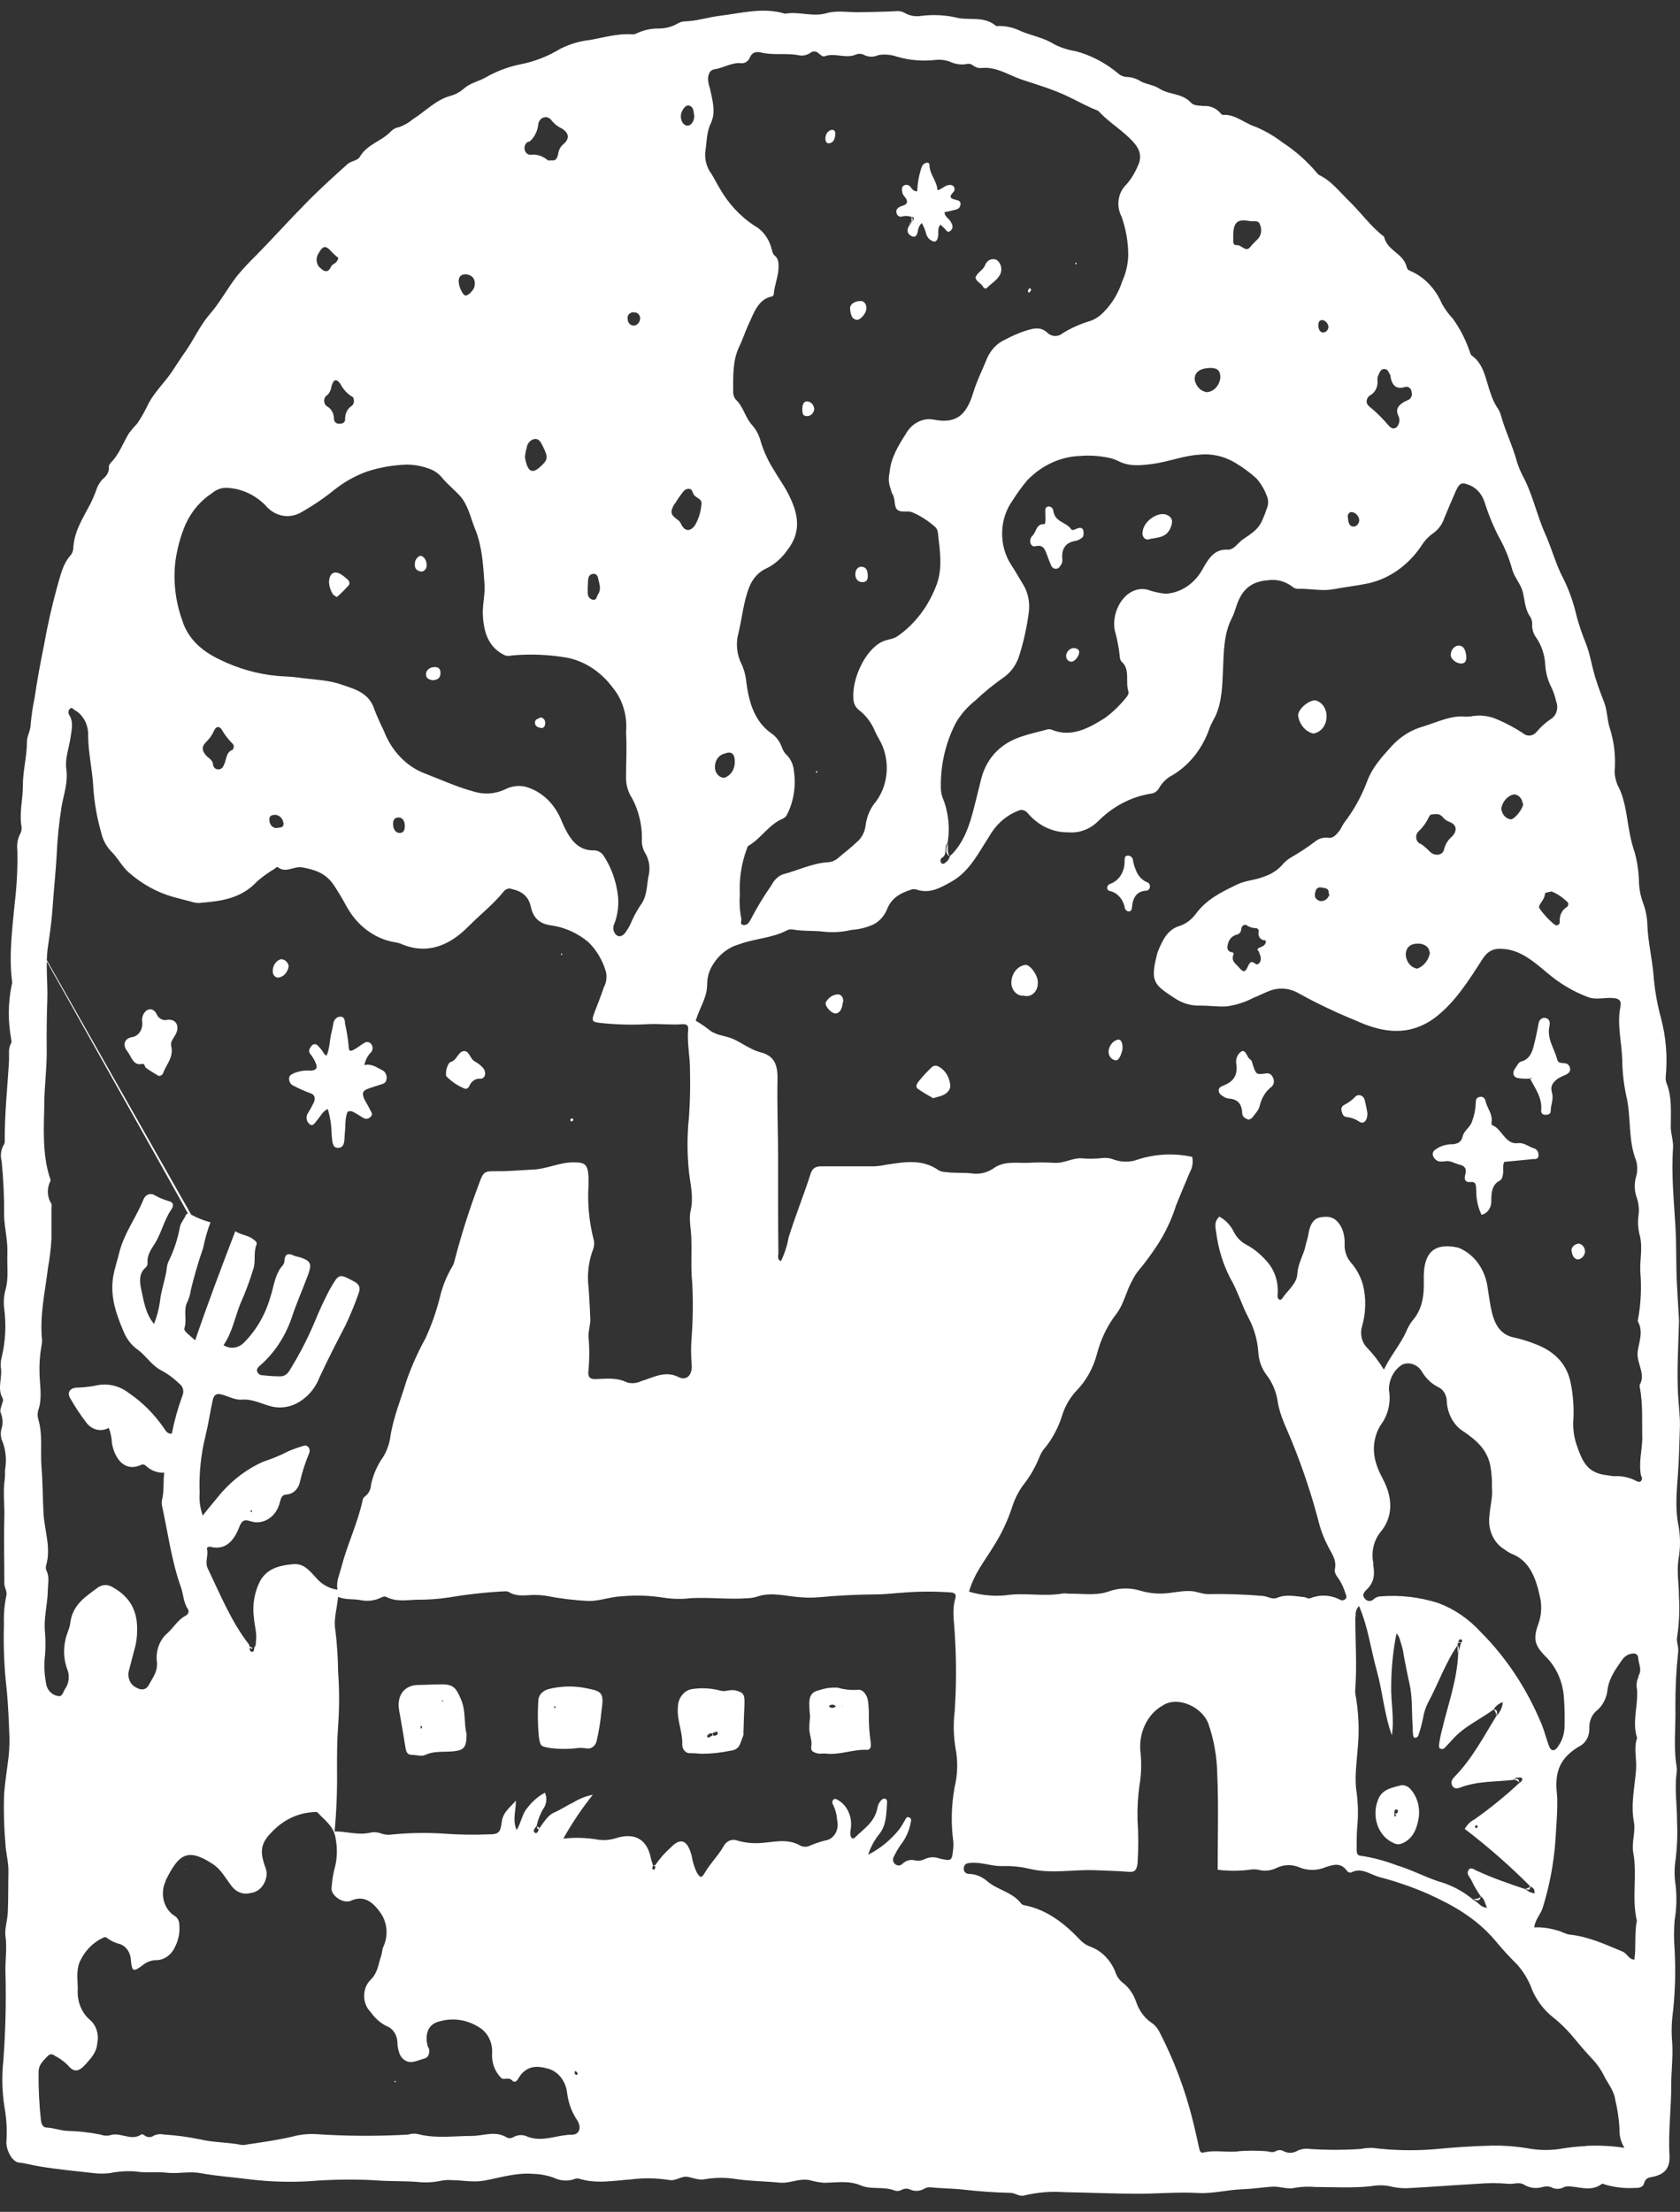<svg width="98" height="129" viewBox="0 0 98 129" fill="none" xmlns="http://www.w3.org/2000/svg">
<rect x="0" y="0" width="98" height="129" fill="#333333" stroke="none"/>
<path d="M97.924 89.042C97.696 87.972 97.814 86.924 97.886 85.893C97.948 85.023 97.962 84.153 97.993 83.282C98.017 82.59 97.913 81.912 97.882 81.227C97.82 79.873 97.9 78.522 97.945 77.026C97.91 76.448 97.872 75.727 97.827 75.007C97.762 73.889 97.8 72.774 97.741 71.652C97.655 70.097 97.483 68.538 97.593 66.967C97.624 66.538 97.459 66.129 97.462 65.711C97.462 64.841 97.541 63.967 97.203 63.14C97.166 63.022 97.154 62.895 97.169 62.77C97.278 61.622 97.182 60.461 96.886 59.357C96.67 58.562 96.526 57.744 96.459 56.916C96.383 55.935 96.135 54.947 96.097 53.967C96.088 53.517 96.003 53.073 95.845 52.66C95.709 52.295 95.628 51.906 95.608 51.51C95.601 50.912 95.52 50.318 95.366 49.746C95.233 49.357 95.129 48.955 95.056 48.546C94.891 47.687 94.829 46.794 94.46 45.986C94.294 45.693 94.2 45.355 94.187 45.006C94.261 44.135 94.161 43.256 93.894 42.435C93.746 41.963 93.763 41.459 93.588 40.998C93.412 40.538 93.198 39.982 93.043 39.459C92.846 38.801 92.743 38.1 92.495 37.49C92.286 36.98 92.109 36.454 91.964 35.915C91.794 35.164 91.539 34.442 91.206 33.766C90.768 32.955 90.54 32.053 90.172 31.218C89.696 30.179 89.451 29.022 88.948 27.986C88.765 27.66 88.612 27.313 88.493 26.951C88.241 25.998 87.803 25.14 87.545 24.195C87.496 24.027 87.419 23.872 87.317 23.738C87.165 23.496 87.043 23.231 86.956 22.951C86.666 22.163 86.58 21.242 85.853 20.738C85.773 20.683 85.749 20.521 85.701 20.411C85.468 19.753 85.148 19.14 84.753 18.592C84.511 18.336 84.298 18.046 84.119 17.73C83.739 16.829 83.066 16.132 82.243 15.789C82.2 15.777 82.161 15.752 82.129 15.716C82.097 15.681 82.073 15.637 82.061 15.588C81.864 14.754 80.923 14.643 80.737 13.805C79.969 13.222 79.389 12.395 78.693 11.722C78.135 11.183 77.659 10.541 76.945 10.206C76.907 10.184 76.873 10.153 76.846 10.116C76.247 9.402 75.561 8.792 74.808 8.305C74.317 7.928 73.786 7.622 73.23 7.391C72.589 7.19 72.047 6.647 71.334 6.702C71.282 6.702 71.217 6.631 71.175 6.576C71.049 6.439 70.9 6.333 70.736 6.265C70.572 6.198 70.398 6.169 70.224 6.183C69.959 6.155 69.648 6.183 69.469 5.982C68.938 5.415 68.197 5.545 67.608 5.155C67.311 4.962 66.901 4.923 66.574 4.761C66.324 4.598 66.044 4.505 65.757 4.49C65.54 4.487 65.331 4.396 65.167 4.234C64.442 3.642 63.622 3.218 62.754 2.986C62.327 2.922 61.909 2.789 61.513 2.592C60.896 2.198 60.217 2.092 59.576 1.828C59.116 1.595 58.614 1.49 58.111 1.521C57.46 0.946 56.65 1.182 55.929 1.056C55.207 0.879 54.465 0.835 53.73 0.927C53.39 0.986 53.041 0.918 52.737 0.734C52.577 0.654 52.401 0.627 52.227 0.655C51.503 0.69 50.78 0.702 50.052 0.714C49.439 0.714 48.794 0.6 48.212 0.769C47.395 1.009 46.605 0.647 45.799 0.801C44.516 0.407 43.248 0.769 41.979 0.923C41.29 1.009 40.618 1.234 39.911 1.249C39.78 1.258 39.651 1.3 39.535 1.371C39.178 1.573 38.783 1.673 38.384 1.663C37.947 1.662 37.514 1.762 37.112 1.958C37.031 1.994 36.944 2.009 36.857 2.001C36.026 1.942 35.217 2.194 34.413 2.332C33.819 2.396 33.237 2.569 32.69 2.844C31.958 3.288 31.169 3.595 30.353 3.753C29.633 3.898 28.936 4.163 28.285 4.541C27.885 4.757 27.406 4.852 27.051 5.175C26.811 5.382 26.534 5.527 26.241 5.6C25.42 5.836 24.8 6.501 24.083 6.954C23.841 7.16 23.569 7.316 23.28 7.415C23.104 7.439 22.939 7.525 22.807 7.659C22.259 8.249 21.429 8.391 20.98 9.159C20.853 9.372 20.491 9.387 20.291 9.553C19.471 10.289 18.647 11.033 17.878 11.82C16.882 12.824 15.934 13.883 14.941 14.895C14.556 15.266 14.189 15.66 13.842 16.076C13.277 16.793 12.846 17.628 12.239 18.321C11.701 18.935 11.336 19.742 10.86 20.439C10.578 20.832 10.309 21.265 10.029 21.679C9.605 22.305 9.054 22.821 8.682 23.498C8.489 23.91 8.269 24.305 8.023 24.679C7.846 24.865 7.678 25.062 7.52 25.27C7.175 25.84 6.948 26.498 6.486 26.962C6.424 27.026 6.345 27.132 6.352 27.21C6.383 27.604 6.158 27.797 5.938 27.998C5.783 28.182 5.665 28.402 5.593 28.644C5.492 28.914 5.377 29.177 5.248 29.431C4.838 30.218 4.311 31.006 4.273 32.002C4.259 32.15 4.202 32.289 4.111 32.396C3.646 32.907 3.518 33.62 3.325 34.258C3.02 35.371 2.766 36.501 2.563 37.644C2.36 38.648 2.17 39.66 2.022 40.675C1.917 41.184 1.84 41.699 1.791 42.219C1.791 42.612 1.571 42.912 1.571 43.274C1.571 44.144 1.326 44.979 1.333 45.861C1.333 46.648 1.112 47.435 1.257 48.223C1.277 48.372 1.245 48.525 1.167 48.648C1.027 48.934 0.972 49.264 1.012 49.589C1.034 50.633 0.981 51.677 0.854 52.711C0.712 54.231 0.509 55.746 0.709 57.278C0.708 57.353 0.695 57.428 0.671 57.498C0.47 58.506 0.462 59.55 0.647 60.562C0.647 60.66 0.709 60.755 0.647 60.845C0.464 61.16 0.543 61.502 0.526 61.845C0.437 63.42 0.261 64.995 0.278 66.57C0.276 66.645 0.253 66.718 0.212 66.778C0.133 66.915 0.081 67.071 0.061 67.234C0.04 67.396 0.052 67.562 0.095 67.719C0.202 68.783 0.25 69.853 0.24 70.924C0.268 71.656 0.461 72.365 0.43 73.125C0.402 73.814 0.512 74.503 0.33 75.192C0.225 75.549 0.196 75.929 0.243 76.302C0.372 77.253 0.322 78.225 0.099 79.153C0.046 79.344 0.029 79.547 0.047 79.747C0.154 80.341 -0.18 80.963 0.15 81.542C0.226 81.676 0.123 81.83 0.088 81.975C0.054 82.121 -0.018 82.255 0.044 82.408C0.106 82.555 0.142 82.715 0.148 82.878C0.155 83.041 0.132 83.204 0.081 83.357C0.049 83.479 0.039 83.607 0.052 83.734C0.064 83.86 0.099 83.983 0.154 84.094C0.343 84.606 0.392 85.171 0.295 85.716C0.295 85.96 0.295 86.212 0.254 86.452C0.181 87.125 0.271 87.79 0.254 88.456C0.216 89.759 0.254 91.058 0.254 92.361C0.254 92.609 0.443 92.822 0.364 93.09C0.254 93.625 0.209 94.175 0.23 94.724C0.19 96.011 0.245 97.301 0.395 98.578C0.481 99.492 0.516 100.405 0.55 101.334C0.56 101.808 0.531 102.283 0.464 102.751C0.385 103.381 0.285 104.015 0.237 104.653C0.206 105.611 0.233 106.57 0.316 107.523C0.34 108.078 0.505 108.602 0.492 109.157C0.474 109.944 0.492 110.732 0.454 111.539C0.433 112.004 0.261 112.504 0.319 112.921C0.423 113.645 0.292 114.346 0.319 115.063C0.364 116.77 0.322 118.479 0.195 120.181C0.1 121.066 0.12 121.963 0.254 122.842C0.382 123.533 0.421 124.241 0.371 124.945C0.371 125.433 0.716 126.086 1.112 126.126C1.509 126.165 1.888 126.279 2.274 126.342C3.325 126.52 4.383 126.618 5.438 126.736C5.766 126.778 6.096 126.778 6.424 126.736C6.913 126.638 7.41 126.607 7.906 126.642C8.516 126.744 9.119 126.642 9.73 126.716C10.34 126.791 11.053 126.622 11.691 126.74C12.656 126.917 13.628 126.98 14.593 127.106C15.738 127.243 16.89 127.278 18.04 127.212C19.294 127.11 20.552 127.09 21.808 127.153C22.635 127.224 23.469 127.193 24.3 127.248C24.79 127.307 25.285 127.283 25.768 127.177C25.957 127.142 26.149 127.133 26.34 127.149C26.978 127.149 27.606 127.295 28.243 127.177C29.184 127.008 30.105 126.701 31.09 126.783C31.498 126.793 31.903 126.867 32.293 127.004C32.658 127.184 33.063 127.221 33.448 127.11C33.547 127.058 33.657 127.04 33.765 127.059C34.761 127.378 35.778 127.181 36.771 127.11C37.526 127.012 38.29 127.023 39.043 127.142C39.387 127.212 39.732 126.929 40.035 126.949C40.339 126.968 40.725 127.177 41.097 127.098C41.733 126.988 42.381 126.988 43.017 127.098C43.827 127.212 44.651 127.212 45.468 127.295C46.061 127.358 46.612 127.027 47.222 127.149C47.495 127.226 47.773 127.277 48.053 127.303C48.77 127.303 49.49 127.149 50.211 127.457C50.838 127.724 51.555 127.492 52.203 127.764C52.333 127.798 52.468 127.783 52.589 127.72C52.666 127.676 52.751 127.651 52.837 127.647C52.923 127.643 53.009 127.66 53.089 127.697C53.221 127.756 53.363 127.783 53.505 127.775C53.648 127.767 53.786 127.724 53.913 127.65C54.033 127.583 54.166 127.554 54.299 127.567C54.926 127.638 55.571 127.63 56.184 127.701C57.105 127.803 58.018 127.874 58.942 127.89C59.225 127.89 59.456 128.134 59.773 128.039C60.526 127.858 61.297 127.795 62.065 127.85C63.509 127.874 64.95 127.941 66.394 127.941C67.552 127.941 68.714 127.835 69.876 127.898C70.737 127.949 71.599 127.712 72.475 127.681C73.054 127.661 73.63 127.571 74.198 127.531C74.66 127.496 75.098 127.709 75.546 127.594C75.944 127.529 76.348 127.514 76.749 127.551C77.825 127.551 78.897 127.618 79.969 127.504C80.335 127.435 80.709 127.435 81.075 127.504C81.459 127.603 81.854 127.639 82.247 127.61C83.567 127.539 84.884 127.437 86.204 127.362C86.794 127.311 87.386 127.311 87.976 127.362C88.296 127.401 88.634 127.224 88.927 127.429C89.247 127.612 89.615 127.657 89.961 127.555C90.129 127.502 90.307 127.502 90.475 127.555C90.593 127.622 90.724 127.657 90.856 127.657C90.988 127.657 91.118 127.622 91.237 127.555C91.362 127.507 91.496 127.495 91.626 127.52C92.226 127.567 92.836 127.803 93.412 127.39C93.498 127.327 93.574 127.39 93.656 127.417C94.204 127.572 94.768 127.636 95.332 127.606C95.542 127.606 95.828 127.606 95.904 127.335C96.004 126.972 96.249 127 96.476 126.941C97.117 126.787 97.424 126.437 97.386 125.716C97.307 124.315 97.496 122.929 97.49 121.535C97.49 120.748 97.596 119.96 97.548 119.173C97.5 118.681 97.5 118.185 97.548 117.693C97.713 116.373 97.759 115.038 97.686 113.708C97.641 113.137 97.641 112.563 97.686 111.992C97.797 111.335 97.819 110.664 97.751 110C97.663 109.471 97.663 108.929 97.751 108.401C97.837 107.67 97.862 106.932 97.827 106.196C97.827 105.267 97.679 104.338 97.803 103.401C97.822 103.28 97.822 103.156 97.803 103.035C97.607 101.854 97.762 100.673 97.731 99.511C97.726 98.445 97.781 97.38 97.896 96.322C97.924 96.011 97.772 95.755 97.838 95.44C97.953 94.66 97.987 93.867 97.938 93.078C97.938 92.369 97.803 91.665 97.913 90.94C98.025 90.314 98.029 89.67 97.924 89.042ZM91.468 52.644C91.486 52.69 91.488 52.742 91.475 52.79C91.462 52.838 91.433 52.878 91.395 52.904C91.258 52.982 91.146 53.106 91.073 53.26C90.999 53.413 90.969 53.589 90.985 53.762C90.985 53.939 90.826 54.01 90.699 53.935C90.365 53.671 90.067 53.353 89.813 52.99C89.798 52.972 89.788 52.95 89.782 52.926C89.777 52.902 89.777 52.877 89.782 52.853C89.882 52.597 90.109 52.431 90.127 52.109C90.127 52.05 90.399 52.022 90.509 51.99C90.863 52.136 91.188 52.358 91.468 52.644ZM79.927 23.053C80.076 22.974 80.198 22.842 80.274 22.676C80.35 22.51 80.376 22.32 80.348 22.136C80.347 22.036 80.371 21.937 80.417 21.852C80.489 21.703 80.551 21.521 80.741 21.521C80.93 21.521 80.972 21.647 81.044 21.777C81.065 21.821 81.103 21.86 81.106 21.907C81.182 22.486 81.451 22.73 81.964 22.569C82.007 22.554 82.052 22.551 82.097 22.56C82.141 22.568 82.183 22.588 82.219 22.617C82.255 22.647 82.286 22.686 82.307 22.73C82.329 22.775 82.341 22.825 82.344 22.876C82.368 22.962 82.363 23.056 82.329 23.138C82.295 23.22 82.235 23.284 82.161 23.317C82.061 23.368 81.954 23.407 81.858 23.47C81.596 23.64 81.378 23.84 81.575 24.258C81.619 24.346 81.639 24.447 81.632 24.548C81.625 24.649 81.592 24.745 81.537 24.825C81.501 24.894 81.445 24.946 81.379 24.971C81.312 24.997 81.24 24.993 81.175 24.962C81.125 24.935 81.078 24.899 81.037 24.856C80.68 24.429 80.289 24.041 79.869 23.699C79.593 23.466 79.748 23.163 79.927 23.053ZM78.821 29.864C78.933 29.866 79.04 29.913 79.126 29.995C79.211 30.078 79.269 30.191 79.29 30.317C79.29 30.416 79.257 30.512 79.198 30.585C79.14 30.658 79.059 30.703 78.972 30.711C78.683 30.711 78.652 30.435 78.628 30.187C78.618 30.151 78.615 30.113 78.62 30.076C78.624 30.038 78.637 30.003 78.655 29.972C78.674 29.941 78.698 29.915 78.727 29.896C78.756 29.878 78.788 29.866 78.821 29.864ZM77.097 18.663C77.193 18.666 77.285 18.707 77.357 18.779C77.43 18.851 77.478 18.949 77.494 19.057C77.489 19.146 77.456 19.23 77.399 19.292C77.343 19.354 77.269 19.39 77.19 19.391C77.056 19.415 76.918 19.242 76.911 19.065C76.904 18.887 76.883 18.71 77.104 18.663H77.097ZM72.816 12.88C72.901 12.897 72.988 12.905 73.075 12.903C73.254 12.903 73.447 12.876 73.509 13.127C73.563 13.256 73.581 13.401 73.561 13.542C73.54 13.682 73.483 13.813 73.395 13.915C73.237 14.08 73.071 14.23 72.923 14.415C72.661 14.734 72.43 14.273 72.144 14.297C71.858 14.32 71.961 13.97 71.937 13.789C71.937 12.978 72.165 12.773 72.816 12.88ZM70.589 21.458C71.017 21.458 71.189 21.608 71.186 22.017C71.164 22.242 71.075 22.45 70.932 22.606C70.79 22.762 70.604 22.857 70.407 22.872C70.234 22.854 70.07 22.772 69.941 22.64C69.812 22.507 69.724 22.33 69.69 22.136C69.679 21.71 69.976 21.482 70.589 21.458ZM67.204 27.061C68.142 26.943 69.038 26.569 69.962 26.518C70.699 26.438 71.441 26.611 72.092 27.014C72.516 27.266 72.917 27.564 73.292 27.903C73.552 28.197 73.759 28.546 73.902 28.931C73.949 29.044 73.973 29.167 73.973 29.291C73.973 29.416 73.949 29.539 73.902 29.651C73.516 30.738 73.43 30.833 72.496 31.463C72.203 31.663 71.978 32.077 71.623 32.057C70.872 32.018 70.548 32.494 70.172 33.156C69.942 33.585 69.624 33.944 69.245 34.2C68.866 34.457 68.437 34.604 67.997 34.628C67.629 34.592 67.265 34.51 66.911 34.384C65.681 34.128 64.774 35.62 65.04 36.809C65.175 37.295 65.27 37.795 65.322 38.301C65.323 38.403 65.357 38.501 65.415 38.577C65.95 39.034 65.633 39.758 65.822 40.313C65.87 40.459 65.764 40.605 65.671 40.707C65.306 41.162 64.89 41.559 64.433 41.888C63.489 42.478 62.475 43.038 61.331 42.549C61.245 42.522 61.154 42.522 61.069 42.549C60.059 42.829 59.001 42.975 58.166 43.79C57.726 44.212 57.404 44.773 57.243 45.404C57.105 45.951 56.97 46.506 56.833 47.05C56.564 48.12 56.222 49.187 55.412 49.931C55.378 50.076 55.297 50.2 55.185 50.278C55.099 50.361 54.999 50.435 54.906 50.325C54.887 50.302 54.873 50.274 54.866 50.244C54.859 50.213 54.858 50.181 54.865 50.151C54.871 50.12 54.883 50.092 54.901 50.068C54.919 50.044 54.942 50.026 54.968 50.014C55.278 49.817 55.05 49.388 55.274 49.16C55.426 48.271 55.326 47.349 54.988 46.53C54.911 46.321 54.875 46.095 54.882 45.868C54.869 44.543 55.182 43.241 55.785 42.108C56.083 41.62 56.457 41.197 56.888 40.86C57.404 40.373 57.95 39.927 58.522 39.526C58.983 39.215 59.327 38.72 59.487 38.136C59.731 37.346 59.907 36.531 60.014 35.703C60.09 35.126 59.967 34.539 59.669 34.065C59.425 33.671 59.211 33.278 58.963 32.907C58.618 32.363 58.44 31.703 58.458 31.032C58.476 30.36 58.689 29.714 59.063 29.195C59.323 28.778 59.61 28.383 59.921 28.014C60.772 27.13 61.873 26.625 63.023 26.592C63.561 26.548 64.102 26.581 64.633 26.691C64.827 26.725 65.017 26.786 65.198 26.872C65.864 27.226 66.525 27.144 67.204 27.061ZM41.142 8.856C41.228 8.301 41.207 7.73 41.462 7.194C41.779 6.537 41.552 5.828 41.414 5.155C41.347 4.971 41.308 4.775 41.3 4.576C41.328 4.301 41.411 4.084 41.68 4.041C42.197 3.962 42.665 3.647 43.207 3.682C43.307 3.699 43.409 3.682 43.501 3.632C43.592 3.582 43.669 3.503 43.72 3.403C43.892 2.966 44.199 3.009 44.489 3.084C45.178 3.226 45.885 3.084 46.581 3.222C46.818 3.274 47.063 3.225 47.27 3.084C47.343 3.025 47.431 2.996 47.52 3.002C47.609 3.008 47.694 3.048 47.76 3.116C47.867 3.198 47.981 3.328 48.105 3.281C48.701 3.06 49.315 3.434 49.907 3.19C49.99 3.152 50.078 3.134 50.166 3.139C50.255 3.143 50.342 3.168 50.421 3.214C50.682 3.336 50.974 3.336 51.235 3.214C51.611 3.151 51.995 3.186 52.358 3.316C53.053 3.512 53.772 3.576 54.485 3.505C54.785 3.462 55.09 3.489 55.381 3.584C55.706 3.746 56.066 3.797 56.415 3.73C56.479 3.716 56.545 3.718 56.608 3.735C56.671 3.753 56.73 3.786 56.781 3.832C56.911 3.928 57.064 3.976 57.218 3.97C58.101 3.856 58.842 4.391 59.631 4.651C60.479 4.931 61.334 5.186 62.151 5.557C62.772 5.84 63.368 6.198 64.006 6.438C64.048 6.455 64.086 6.483 64.116 6.521C64.74 7.183 65.519 7.62 66.129 8.305C66.519 8.742 66.622 9.179 66.363 9.698C66.192 10.107 65.959 10.478 65.674 10.793C65.448 11.015 65.299 11.321 65.253 11.657C65.207 11.993 65.267 12.337 65.422 12.627C65.677 13.341 65.811 14.104 65.815 14.876C65.801 15.402 65.684 15.917 65.471 16.384C65.245 17.091 64.866 17.721 64.368 18.214C64.135 18.46 63.853 18.639 63.547 18.734C63.006 18.897 62.483 19.133 61.989 19.435C61.864 19.54 61.713 19.596 61.558 19.596C61.403 19.596 61.252 19.54 61.127 19.435C60.683 18.99 60.231 19.175 59.776 19.305C59.383 19.443 58.998 19.611 58.625 19.809C58.18 20.008 57.813 20.384 57.591 20.868C57.322 21.549 56.988 22.191 56.77 22.907C56.381 24.187 55.802 24.722 54.513 24.482C54.192 24.412 53.861 24.453 53.561 24.602C53.262 24.75 53.008 24.998 52.834 25.313C52.407 25.99 51.965 26.687 51.889 27.577C51.82 27.866 51.835 28.173 51.934 28.451C51.986 28.557 51.986 28.703 52.051 28.797C52.251 29.085 52.124 29.557 52.351 29.734C52.579 29.911 52.91 29.781 53.182 29.864C53.679 30.072 54.145 30.369 54.561 30.742C54.644 30.825 54.697 30.94 54.709 31.065C54.816 32.053 54.995 33.033 54.664 34.022C54.209 35.291 53.412 36.362 52.389 37.081C52.096 37.301 51.741 37.278 51.417 37.447C50.442 37.955 49.721 39.569 49.776 40.687C49.773 40.826 49.8 40.964 49.855 41.089C49.91 41.213 49.99 41.32 50.09 41.4C50.512 41.714 50.847 42.16 51.055 42.683C51.124 42.837 51.21 42.983 51.293 43.132C51.607 43.676 51.758 44.321 51.724 44.971C51.69 45.621 51.472 46.242 51.104 46.738C50.764 47.132 50.547 47.643 50.487 48.191C50.458 48.378 50.397 48.557 50.308 48.717C50.218 48.877 50.102 49.016 49.966 49.124C49.621 49.459 49.235 49.742 48.873 50.057C48.693 50.205 48.478 50.286 48.256 50.29C47.35 50.357 46.533 50.77 45.651 50.998C45.378 51.112 45.15 51.333 45.006 51.62C44.569 52.246 44.17 52.903 43.81 53.589C43.77 53.678 43.719 53.759 43.658 53.829C43.612 53.884 43.553 53.923 43.488 53.94C43.423 53.958 43.355 53.953 43.293 53.928C43.158 53.861 43.262 53.703 43.245 53.593C43.151 53.127 43.122 52.648 43.158 52.172C43.111 51.282 43.243 50.392 43.544 49.569C43.579 49.475 43.582 49.372 43.672 49.321C44.392 48.9 44.871 48.069 45.664 47.746C45.767 47.702 45.854 47.619 45.909 47.51C46.294 46.753 46.437 45.867 46.316 45.002C46.292 44.649 46.155 44.318 45.93 44.073C45.79 43.95 45.682 43.787 45.616 43.601C45.494 43.248 45.272 42.953 44.985 42.762C44.027 42.081 43.7 41.006 43.538 39.817C43.509 39.444 43.416 39.082 43.265 38.75C43.122 38.473 43.031 38.164 43 37.843C42.968 37.523 42.996 37.199 43.083 36.892C43.3 36.006 43.369 35.077 43.713 34.226C43.812 33.974 43.955 33.747 44.133 33.559C44.31 33.371 44.52 33.226 44.747 33.132C45.213 32.893 45.62 32.53 45.937 32.073C46.798 30.962 46.543 29.896 45.974 28.785C45.709 28.27 45.368 27.813 45.085 27.317C44.798 26.854 44.566 26.349 44.396 25.817C44.304 25.433 44.127 25.083 43.882 24.801C43.475 24.372 43.362 23.703 42.917 23.301C42.866 23.235 42.826 23.159 42.801 23.076C42.775 22.993 42.764 22.905 42.769 22.817C42.769 21.931 42.731 21.049 43.114 20.23C43.313 19.836 43.458 19.364 43.651 18.947C43.979 18.265 44.206 17.466 45.013 17.293C45.045 17.289 45.075 17.273 45.098 17.246C45.121 17.219 45.135 17.184 45.137 17.147C45.178 16.624 45.399 16.143 45.416 15.612C45.416 15.332 45.416 15.084 45.182 14.899C45.075 14.816 45.033 14.6 44.989 14.435C44.909 14.16 44.782 13.906 44.615 13.688C44.448 13.47 44.245 13.293 44.017 13.167C43.178 12.623 42.468 11.854 41.948 10.927C41.786 10.663 41.655 10.376 41.483 10.112C41.354 9.94 41.258 9.74 41.199 9.524C41.14 9.308 41.121 9.081 41.142 8.856ZM42.865 44.423C42.869 44.635 42.81 44.843 42.699 45.012C42.588 45.182 42.431 45.304 42.252 45.361C42.12 45.363 41.993 45.31 41.893 45.212C41.793 45.114 41.728 44.978 41.711 44.829C41.687 44.628 41.733 44.425 41.837 44.261C41.942 44.098 42.098 43.987 42.272 43.951C42.662 43.79 42.865 43.955 42.865 44.423ZM40.184 6.155C40.483 6.222 40.456 6.549 40.497 6.765C40.497 7.104 40.283 7.368 40.059 7.324C39.835 7.281 39.715 7.033 39.715 6.769C39.715 6.505 39.966 6.108 40.173 6.155H40.184ZM39.367 29.384C39.511 29.139 39.672 28.906 39.846 28.687C39.887 28.628 39.939 28.581 39.999 28.55C40.059 28.519 40.125 28.506 40.191 28.51C40.397 28.51 40.39 28.742 40.483 28.864C40.625 29.061 40.983 29.081 40.914 29.447C40.877 29.869 40.75 30.274 40.545 30.628C40.273 31.022 39.946 30.998 39.739 30.581C39.698 30.478 39.632 30.39 39.549 30.329C39.098 30.01 39.074 29.864 39.356 29.364L39.367 29.384ZM36.954 18.23C36.997 18.219 37.042 18.218 37.086 18.227C37.13 18.237 37.171 18.257 37.208 18.285C37.244 18.314 37.275 18.352 37.299 18.395C37.322 18.438 37.337 18.487 37.343 18.537C37.345 18.646 37.312 18.752 37.249 18.835C37.187 18.918 37.1 18.971 37.005 18.986C36.956 18.994 36.906 18.99 36.859 18.973C36.811 18.957 36.767 18.93 36.73 18.892C36.693 18.855 36.663 18.808 36.642 18.757C36.622 18.705 36.612 18.649 36.612 18.592C36.581 18.34 36.761 18.234 36.954 18.198V18.23ZM34.317 33.758C34.324 33.684 34.354 33.614 34.401 33.562C34.448 33.511 34.51 33.48 34.575 33.474C34.64 33.456 34.709 33.468 34.766 33.507C34.823 33.546 34.865 33.609 34.882 33.683C34.934 34.006 35.113 34.333 34.882 34.667C34.799 34.797 34.799 35.033 34.586 34.978C34.502 34.967 34.424 34.92 34.368 34.848C34.312 34.775 34.282 34.681 34.282 34.585C34.282 34.486 34.282 34.388 34.282 34.289C34.296 34.081 34.293 33.907 34.317 33.738V33.758ZM30.87 8.273C31.018 8.153 31.142 7.998 31.233 7.819C31.325 7.639 31.382 7.44 31.401 7.234C31.417 7.143 31.454 7.06 31.509 6.992C31.564 6.924 31.634 6.875 31.712 6.851C31.79 6.826 31.872 6.826 31.95 6.851C32.027 6.876 32.097 6.926 32.152 6.994C32.322 7.213 32.534 7.385 32.773 7.494C33.214 7.765 33.238 8.116 32.838 8.431C32.685 8.566 32.584 8.766 32.559 8.986C32.469 9.328 32.404 9.379 32.09 9.352C32.045 9.352 31.983 9.372 31.959 9.352C31.687 9.112 31.347 8.994 31.004 9.021C30.916 9.041 30.825 9.02 30.75 8.964C30.675 8.908 30.622 8.821 30.603 8.721C30.583 8.621 30.598 8.517 30.645 8.43C30.691 8.342 30.766 8.279 30.853 8.253L30.87 8.273ZM30.715 26.199C30.718 26.06 30.762 25.927 30.84 25.821C30.917 25.715 31.024 25.641 31.142 25.612C31.439 25.549 31.549 25.789 31.673 26.041C31.983 26.675 31.976 26.805 31.518 27.222C31.059 27.64 30.828 27.506 30.673 26.927C30.649 26.832 30.636 26.734 30.622 26.651C30.639 26.466 30.677 26.329 30.698 26.179L30.715 26.199ZM27.199 15.998C27.578 16.053 27.747 16.301 27.688 16.671C27.65 16.915 27.309 17.265 27.144 17.234C26.978 17.202 26.733 16.667 26.758 16.352C26.782 16.037 27.009 15.99 27.199 15.998ZM19.864 22.403C20.029 22.719 20.267 22.975 20.553 23.143C20.632 23.179 20.646 23.305 20.646 23.459C20.619 23.506 20.594 23.624 20.529 23.663C20.404 23.738 20.301 23.852 20.231 23.991C20.161 24.131 20.127 24.29 20.133 24.451C20.133 24.651 19.974 24.718 19.788 24.714C19.602 24.71 19.488 24.608 19.478 24.407C19.477 24.263 19.441 24.121 19.374 23.998C19.307 23.875 19.212 23.776 19.098 23.71C19.042 23.681 18.994 23.634 18.96 23.574C18.927 23.514 18.909 23.445 18.909 23.374C18.909 23.303 18.927 23.233 18.96 23.174C18.994 23.114 19.042 23.067 19.098 23.037C19.229 22.907 19.314 22.726 19.336 22.529C19.453 22.112 19.633 22.057 19.864 22.403ZM18.554 14.824C18.843 14.293 18.995 14.281 19.391 14.734C19.5 14.845 19.615 14.948 19.736 15.041C19.646 15.411 19.391 15.364 19.309 15.557C19.16 15.895 18.943 15.876 18.719 15.659C18.659 15.618 18.607 15.563 18.566 15.499C18.524 15.434 18.495 15.36 18.48 15.282C18.464 15.204 18.463 15.123 18.476 15.045C18.488 14.966 18.515 14.891 18.554 14.824ZM10.223 32.805C10.323 32.027 10.527 31.272 10.829 30.565C11.18 29.81 11.712 29.186 12.363 28.766C12.645 28.523 12.998 28.413 13.349 28.459C14.132 28.518 14.876 28.868 15.469 29.455C15.738 29.785 16.096 30.004 16.487 30.075C16.877 30.146 17.277 30.067 17.623 29.848C18.286 29.473 18.923 29.039 19.526 28.549C20.113 28.087 20.758 27.73 21.439 27.49C22.188 27.251 22.96 27.119 23.738 27.096C24.218 27.101 24.695 27.197 25.148 27.38C25.414 27.491 25.652 27.678 25.837 27.923C26.144 28.273 26.503 28.565 26.82 28.907C27.309 29.443 27.45 30.203 27.723 30.876C28.133 31.884 28.185 32.986 28.264 34.073C28.305 34.691 28.133 35.278 28.167 35.907C28.236 37.065 28.595 37.817 29.47 38.227C29.596 38.26 29.727 38.26 29.853 38.227C30.943 38.129 32.04 38.175 33.121 38.364C34.152 38.584 35.084 39.206 35.758 40.124C36.04 40.468 36.254 40.876 36.385 41.323C36.517 41.769 36.562 42.242 36.519 42.711C36.575 43.581 36.519 44.443 36.519 45.305C36.507 45.75 36.629 46.187 36.864 46.542C37.244 47.246 37.446 48.057 37.447 48.884C37.42 49.174 37.478 49.466 37.612 49.715C37.731 49.897 37.813 50.107 37.854 50.329C37.895 50.551 37.894 50.781 37.85 51.002C37.712 51.613 37.774 52.278 37.347 52.813C37.115 53.172 36.914 53.556 36.747 53.959C36.679 54.087 36.604 54.211 36.523 54.329C36.378 54.542 36.178 54.699 35.961 54.538C35.87 54.465 35.807 54.355 35.785 54.23C35.763 54.106 35.782 53.977 35.84 53.868C36.05 53.313 36.116 52.701 36.03 52.105C35.916 51.296 35.628 50.531 35.192 49.88C35.12 49.783 35.03 49.707 34.927 49.658C34.825 49.609 34.714 49.588 34.603 49.597C33.603 49.597 33.148 48.774 32.776 47.92C32.583 47.41 32.287 46.96 31.914 46.605C31.54 46.25 31.099 46.001 30.625 45.876C30.233 45.794 29.827 45.85 29.463 46.038C28.882 46.31 28.239 46.354 27.633 46.164C26.627 45.892 25.679 45.451 24.71 45.081C24.196 44.875 23.725 44.55 23.326 44.126C22.927 43.703 22.608 43.19 22.39 42.62C22.189 42.216 22.004 41.801 21.839 41.376C21.532 40.404 20.705 40.195 19.971 39.943C19.157 39.644 18.292 39.644 17.447 39.522C17.047 39.463 16.623 39.459 16.21 39.423C15.028 39.319 13.87 38.99 12.784 38.451C11.836 37.994 10.97 37.309 10.619 36.144C10.24 35.088 10.103 33.938 10.223 32.805ZM23.614 48.12C23.614 48.364 23.583 48.553 23.355 48.577C23.128 48.601 22.962 48.428 22.935 48.148C22.907 47.868 22.983 47.687 23.228 47.675C23.473 47.664 23.593 47.864 23.614 48.12ZM16.541 48.038C16.541 48.27 16.365 48.254 16.224 48.278C16.165 48.296 16.104 48.298 16.045 48.285C15.986 48.273 15.93 48.245 15.881 48.204C15.832 48.163 15.793 48.11 15.764 48.05C15.736 47.989 15.72 47.922 15.717 47.853C15.682 47.616 15.803 47.55 15.976 47.526C16.108 47.507 16.243 47.549 16.349 47.643C16.454 47.736 16.524 47.874 16.541 48.026V48.038ZM13.642 43.557C13.618 43.612 13.601 43.723 13.559 43.734C13.214 43.853 13.214 44.23 13.101 44.522C13.028 44.703 12.949 44.884 12.725 44.868C12.688 44.871 12.65 44.865 12.615 44.851C12.579 44.837 12.547 44.815 12.519 44.786C12.491 44.758 12.468 44.723 12.452 44.685C12.436 44.646 12.427 44.604 12.425 44.561C12.384 44.286 12.132 44.207 11.991 44.026C11.753 43.727 11.77 43.514 12.06 43.238C12.241 43.06 12.389 42.842 12.494 42.597C12.594 42.388 12.763 42.321 12.918 42.526C13.103 42.852 13.33 43.145 13.59 43.396C13.618 43.419 13.621 43.486 13.642 43.545V43.557ZM2.232 82.767C2.182 82.598 2.182 82.416 2.232 82.247C2.477 81.542 2.325 80.83 2.305 80.121C2.286 79.584 2.323 79.046 2.415 78.519C2.443 78.399 2.456 78.276 2.453 78.153C2.305 76.723 2.629 75.349 2.798 73.952C2.902 73.383 2.97 72.807 3.001 72.227C3.001 71.652 3.001 71.082 3.001 70.507C3.001 70.404 3.025 70.278 3.001 70.211C2.876 70.023 2.803 69.797 2.792 69.561C2.781 69.325 2.832 69.091 2.939 68.888C2.963 68.841 2.939 68.743 2.901 68.672C2.463 67.286 2.556 65.822 2.584 64.404C2.584 63.38 2.736 62.329 2.725 61.298C2.715 60.266 2.725 59.286 2.76 58.302C2.794 57.317 2.643 56.215 2.798 55.203C2.915 54.416 3.022 53.628 3.073 52.868C3.139 51.896 3.242 50.924 3.301 49.951C3.342 48.964 3.441 47.982 3.597 47.01C3.725 46.301 3.98 45.616 3.866 44.825C3.784 44.242 4.032 43.605 4.118 42.99C4.18 42.553 4.301 42.105 4.035 41.691C4.003 41.639 3.989 41.574 3.995 41.51C4.001 41.447 4.028 41.388 4.07 41.345C4.173 41.223 4.266 41.345 4.352 41.412C4.593 41.542 4.796 41.749 4.936 42.008C5.077 42.267 5.148 42.568 5.142 42.872C5.142 43.888 5.393 44.9 5.442 45.919C5.502 46.814 5.656 47.697 5.9 48.55C5.998 48.984 6.208 49.375 6.503 49.672C6.879 50.042 7.131 50.561 7.537 50.904C8.297 51.569 9.169 52.047 10.098 52.309C10.443 52.4 10.788 52.495 11.133 52.581C11.28 52.634 11.433 52.662 11.588 52.664C12.808 52.565 14.031 52.447 14.99 51.412C15.315 51.129 15.661 50.878 16.024 50.664C16.075 50.62 16.169 50.546 16.193 50.565C16.665 50.959 17.14 50.498 17.623 50.585C18.35 50.719 19.002 50.908 19.481 51.632C19.74 52.026 19.977 52.42 20.205 52.845C20.512 53.409 20.923 53.89 21.409 54.253C21.896 54.617 22.446 54.855 23.021 54.951C23.13 54.966 23.237 54.991 23.342 55.026C24.862 55.703 26.185 55.187 27.326 54.03C28.016 53.333 28.777 52.746 29.395 51.979C29.454 51.908 29.53 51.858 29.614 51.836C29.698 51.813 29.786 51.819 29.867 51.853C30.408 51.971 30.825 52.246 30.963 52.876C31.125 53.664 31.621 53.912 32.211 53.979C32.973 54.095 33.698 54.426 34.32 54.943C34.8 55.409 35.158 56.016 35.354 56.699C35.413 56.997 35.368 57.309 35.23 57.569C35.058 58.081 34.855 58.577 34.665 59.081C34.475 59.585 34.582 59.605 35.03 59.66C35.947 59.759 36.868 59.783 37.788 59.731C38.477 59.695 39.15 59.79 39.828 59.731C40.032 59.731 40.173 59.774 40.142 60.062C40.07 60.849 40.259 61.636 40.249 62.424C40.272 63.321 40.254 64.218 40.194 65.113C40.077 66.198 40.077 67.296 40.194 68.381C40.277 69.101 40.47 69.829 40.287 70.605C40.177 71.082 40.304 71.637 40.325 72.148C40.363 73.034 40.287 73.924 40.38 74.818C40.436 75.887 40.424 76.959 40.342 78.026C40.304 78.518 40.304 79.012 40.342 79.503C40.421 80.145 40.087 80.566 39.577 80.31C38.781 79.916 38.126 80.338 37.426 80.542C37.163 80.671 36.871 80.702 36.592 80.633C35.975 80.318 35.341 80.412 34.713 80.432C34.341 80.432 34.286 80.223 34.327 79.936C34.389 79.271 34.389 78.601 34.327 77.936C34.327 77.578 34.451 77.247 34.434 76.897C34.406 76.298 34.382 75.715 34.334 75.101C34.24 74.353 34.328 73.589 34.586 72.892C34.629 72.792 34.654 72.683 34.66 72.571C34.665 72.46 34.65 72.348 34.617 72.243C34.36 71.231 34.263 70.175 34.331 69.125C34.331 68.975 34.331 68.826 34.331 68.676C34.293 67.888 34.124 67.79 33.434 67.79C32.628 67.79 31.883 68.184 31.09 68.211C30.401 68.243 29.712 68.314 29.022 68.306C28.25 68.306 28.209 68.282 27.923 69.093C27.376 70.537 26.907 72.018 26.516 73.526C26.491 73.647 26.446 73.762 26.385 73.865C26.05 74.422 25.802 75.042 25.651 75.696C25.444 76.513 25.164 77.305 24.817 78.058C24.386 78.839 24.017 79.663 23.714 80.519C23.393 81.594 22.952 82.633 22.776 83.763C22.717 84.209 22.566 84.632 22.335 84.999C22.007 85.46 21.772 85.998 21.646 86.574C21.64 86.712 21.606 86.847 21.546 86.967C21.486 87.088 21.402 87.19 21.301 87.267C21.262 87.289 21.228 87.322 21.202 87.362C21.177 87.403 21.16 87.45 21.153 87.499C20.856 88.865 20.246 90.098 19.905 91.436C19.802 91.83 19.602 92.224 19.684 92.712C19.198 92.65 18.746 92.394 18.409 91.987C18.044 91.594 17.72 91.176 17.12 91.224C16.396 91.283 15.679 91.432 15.234 92.102C14.859 92.758 14.708 93.55 14.81 94.326C14.841 94.802 15.003 95.259 14.928 95.743C14.928 95.865 14.928 95.995 14.828 96.082C14.828 96.196 14.828 96.365 14.679 96.334C14.531 96.302 14.552 96.074 14.535 95.921C13.501 94.606 12.859 93.011 12.122 91.483C11.932 91.09 12.18 90.696 12.07 90.326C12.049 90.251 12.184 90.188 12.277 90.212C13.156 90.436 13.656 89.853 13.956 89.058C14.114 88.665 14.255 88.613 14.586 88.712C14.764 88.775 14.951 88.796 15.136 88.774C15.321 88.752 15.5 88.688 15.662 88.585C15.825 88.482 15.968 88.342 16.082 88.174C16.196 88.007 16.28 87.815 16.327 87.609C16.399 87.342 16.444 87.176 16.734 87.16C16.911 87.149 17.079 87.073 17.216 86.944C17.352 86.815 17.449 86.64 17.492 86.444C17.625 85.863 17.806 85.297 18.033 84.755C18.059 84.699 18.069 84.635 18.062 84.572C18.055 84.508 18.031 84.45 17.993 84.403C17.955 84.356 17.905 84.324 17.851 84.311C17.796 84.298 17.74 84.304 17.689 84.33C17.394 84.415 17.104 84.519 16.82 84.641C16.339 84.886 15.844 85.091 15.338 85.255C14.311 85.715 13.392 86.442 12.653 87.377C12.38 87.696 12.118 88.031 11.825 88.389C11.674 87.965 11.612 87.506 11.646 87.05C11.604 85.929 11.721 84.807 11.991 83.727C12.156 83.062 12.256 82.365 12.401 81.688C12.477 81.33 12.635 81.255 12.915 81.326C13.318 81.428 13.704 81.664 14.124 81.629C14.755 81.578 15.31 81.908 15.903 82.042C16.221 82.107 16.546 82.098 16.86 82.016C17.175 81.934 17.472 81.781 17.733 81.566C18.13 81.26 18.443 80.833 18.637 80.334C19.116 79.298 19.636 78.29 20.16 77.282C20.44 76.688 20.691 76.077 20.912 75.452C21.049 75.101 20.956 74.897 20.657 74.739C19.757 74.259 19.777 74.274 19.243 75.188C18.931 75.778 18.647 76.386 18.392 77.011C17.963 78.04 17.455 79.024 16.875 79.952C16.816 80.054 16.734 80.138 16.638 80.194C16.542 80.249 16.435 80.276 16.327 80.271C15.982 80.271 15.638 80.243 15.272 80.204C15.205 80.2 15.141 80.171 15.09 80.122C15.038 80.073 15.002 80.007 14.986 79.932C14.986 79.802 15.083 79.719 15.169 79.641C15.995 78.924 16.632 77.963 17.013 76.861C17.292 76.003 17.661 75.188 17.971 74.345C18.199 73.727 18.13 73.558 17.589 73.357C17.423 73.298 17.244 73.282 17.082 73.204C16.817 73.082 16.61 73.133 16.593 73.538C16.586 73.639 16.548 73.734 16.486 73.806C16.027 74.322 15.982 75.022 15.769 75.656C15.473 76.682 14.941 77.597 14.228 78.306C14.067 78.468 13.867 78.569 13.654 78.595C13.441 78.621 13.226 78.571 13.039 78.452C13.549 77.715 13.704 76.826 14.024 76.026C14.328 75.348 14.589 74.645 14.803 73.924C14.914 73.479 14.786 73.026 14.959 72.601C15.024 72.44 14.876 72.357 14.759 72.266C14.459 72.034 14.09 72.038 13.725 71.806C12.911 73.924 12.122 76.015 11.384 78.172L10.919 77.759C10.833 77.68 10.722 77.574 10.76 77.452C10.919 76.956 10.678 76.408 10.929 75.932C11.032 75.709 11.102 75.468 11.136 75.219C11.335 74.391 11.575 73.576 11.853 72.778C11.953 72.268 12.095 71.77 12.277 71.29C11.89 71.185 11.513 71.035 11.153 70.841C11.129 70.811 0.888 52.723 0.854 52.711C0.819 52.699 10.993 70.763 10.958 70.772C10.923 70.781 10.89 70.801 10.864 70.829C10.838 70.857 10.819 70.892 10.809 70.932C10.709 71.152 10.533 71.326 10.491 71.582C10.369 72.236 10.165 72.868 9.885 73.456C9.814 73.583 9.765 73.725 9.74 73.873C9.664 74.582 9.395 75.239 9.326 75.94C9.262 76.38 9.147 76.808 8.982 77.212C8.499 76.637 8.392 75.904 8.24 75.215C8.144 74.77 8.085 74.263 8.506 73.916C8.539 73.885 8.566 73.845 8.584 73.8C8.602 73.755 8.611 73.706 8.609 73.656C8.564 73.184 8.84 72.837 9.037 72.519C9.419 71.896 9.578 71.144 9.988 70.55C10.15 70.314 10.133 70.125 9.857 70.054C9.579 69.976 9.309 69.865 9.05 69.723C8.992 69.681 8.927 69.654 8.859 69.644C8.79 69.633 8.721 69.64 8.655 69.664C8.59 69.688 8.529 69.727 8.478 69.78C8.428 69.833 8.388 69.899 8.361 69.971C7.934 71.034 7.224 71.94 6.948 73.089C6.838 73.542 6.686 73.983 6.603 74.444C6.41 75.625 6.782 76.656 7.217 77.672C7.394 78.103 7.678 78.466 8.034 78.716C8.502 79.054 8.847 79.625 9.361 79.897C9.76 80.105 10.131 80.377 10.464 80.704C10.565 80.771 10.64 80.881 10.673 81.01C10.706 81.139 10.694 81.277 10.64 81.397C10.379 82.113 10.172 82.853 10.023 83.609C9.757 83.649 9.657 83.42 9.543 83.263C8.982 82.456 8.296 81.773 7.52 81.247C7.229 81.021 6.9 80.867 6.554 80.795C6.208 80.722 5.853 80.733 5.51 80.826C5.145 80.889 4.777 80.925 4.407 80.932C4.063 80.983 3.915 81.231 4.09 81.538C4.376 82.041 4.692 82.52 5.038 82.972C5.196 83.18 5.41 83.323 5.646 83.378C5.883 83.433 6.128 83.397 6.345 83.275C6.456 83.562 6.519 83.87 6.531 84.184C6.693 85.05 7.248 85.869 8.22 85.44C8.268 85.415 8.323 85.406 8.375 85.416C8.428 85.426 8.477 85.453 8.516 85.495C8.816 85.773 9.196 85.913 9.581 85.889C9.509 86.444 9.581 86.968 9.454 87.464C9.426 87.585 9.426 87.712 9.454 87.834C9.798 89.409 10.005 91.023 10.55 92.558C10.695 92.952 10.695 93.44 10.946 93.818C11.067 93.995 10.97 94.157 10.812 94.239C10.381 94.464 10.123 94.924 9.778 95.239C9.548 95.43 9.369 95.688 9.259 95.986C9.149 96.285 9.113 96.612 9.154 96.932C9.209 97.499 8.895 97.865 8.675 98.275C8.496 98.602 8.196 98.574 7.916 98.405C7.767 98.331 7.644 98.201 7.569 98.036C7.494 97.871 7.47 97.681 7.503 97.499C7.63 96.995 7.768 96.491 7.899 95.987C7.96 95.721 7.993 95.448 7.996 95.172C8.054 93.928 7.548 93.113 6.593 92.582C6.46 92.492 6.308 92.444 6.153 92.444C5.999 92.444 5.847 92.492 5.714 92.582C5.024 93.109 4.232 93.554 4.094 94.68C4.056 95.007 3.87 95.314 3.811 95.661C3.687 96.217 3.723 96.803 3.915 97.334C3.995 97.524 4.026 97.737 4.004 97.946C3.981 98.156 3.906 98.353 3.787 98.515C3.68 98.688 3.632 98.992 3.37 98.909C3.229 98.889 3.095 98.826 2.982 98.728C2.869 98.63 2.78 98.499 2.725 98.35C2.585 97.746 2.553 97.117 2.629 96.499C2.66 96.081 2.66 95.661 2.629 95.243C2.529 94.409 2.77 93.613 2.787 92.798C2.787 92.405 2.905 92.011 2.718 91.617C2.677 91.528 2.664 91.425 2.684 91.326C2.998 90.263 2.587 89.255 2.536 88.224C2.491 87.338 2.494 86.436 2.419 85.554C2.35 84.629 2.505 83.672 2.232 82.767ZM14.624 88.121C14.624 88.062 14.666 88.058 14.693 88.121C14.721 88.184 14.693 88.16 14.693 88.18C14.693 88.2 14.652 88.18 14.652 88.18C14.64 88.174 14.63 88.163 14.625 88.149C14.62 88.135 14.62 88.12 14.624 88.105V88.121ZM33.359 124.5C32.621 124.5 31.918 124.827 31.18 124.72C31.05 124.701 30.923 124.669 30.797 124.626C30.668 124.558 30.528 124.522 30.386 124.522C30.243 124.522 30.103 124.558 29.974 124.626C29.917 124.664 29.854 124.688 29.789 124.697C29.724 124.706 29.657 124.699 29.595 124.677C28.905 124.24 28.216 124.567 27.526 124.571C26.513 124.571 25.503 124.724 24.496 124.492C24.271 124.422 24.033 124.422 23.807 124.492C22.027 124.594 20.243 124.586 18.464 124.468C17.986 124.438 17.506 124.487 17.041 124.614C16.175 124.819 15.3 124.937 14.424 125.067C14.311 125.095 14.195 125.104 14.08 125.094C13.29 124.933 12.473 124.96 11.705 124.779C10.995 124.63 10.278 124.533 9.557 124.488C9.367 124.446 9.17 124.465 8.988 124.543C8.906 124.606 8.81 124.639 8.711 124.639C8.612 124.639 8.516 124.606 8.433 124.543C8.382 124.5 8.289 124.457 8.251 124.48C7.641 124.909 7.01 124.307 6.393 124.539C6.221 124.573 6.045 124.559 5.879 124.496C5.218 124.363 4.548 124.29 3.877 124.275C3.491 124.244 3.111 124.098 2.715 124.083C2.529 124.083 2.419 123.905 2.391 123.689C2.287 122.747 2.24 121.799 2.25 120.85C2.25 120.386 2.56 120.157 2.808 119.886C2.86 119.837 2.925 119.811 2.992 119.811C3.06 119.811 3.125 119.837 3.177 119.886C3.455 120.024 3.714 120.208 3.946 120.433C4.314 120.897 4.604 120.827 5.004 120.382C5.311 120.027 5.635 119.712 5.676 119.149C5.728 118.903 5.716 118.644 5.64 118.405C5.565 118.167 5.43 117.959 5.252 117.807C5.009 117.603 4.815 117.331 4.69 117.017C4.564 116.704 4.511 116.359 4.535 116.015C4.535 115.484 4.435 114.952 4.649 114.417C4.945 113.773 5.435 113.273 6.027 113.007C6.067 112.984 6.112 112.975 6.155 112.982C6.199 112.989 6.24 113.012 6.272 113.047C6.495 113.208 6.741 113.322 7 113.382C7.177 113.442 7.333 113.564 7.447 113.73C7.56 113.897 7.626 114.1 7.634 114.311C7.696 115 7.785 115.004 8.289 114.641C8.544 114.418 8.86 114.304 9.181 114.319C9.399 114.302 9.609 114.22 9.79 114.082C9.972 113.944 10.118 113.754 10.216 113.531C10.418 113.138 10.502 112.681 10.457 112.228C10.455 112.129 10.43 112.033 10.386 111.949C10.341 111.865 10.277 111.795 10.202 111.748C9.902 111.568 9.674 111.263 9.568 110.895C9.462 110.528 9.485 110.127 9.633 109.779C9.646 109.73 9.662 109.683 9.681 109.637C10.405 108.204 10.891 107.712 12.411 108.712C12.901 109.031 13.152 109.535 13.494 109.976C13.624 110.159 13.797 110.296 13.993 110.372C14.189 110.448 14.399 110.46 14.6 110.405C14.821 110.386 15.031 110.286 15.199 110.12C15.366 109.954 15.483 109.731 15.531 109.484C15.572 109.3 15.557 109.106 15.489 108.933C15.145 108.007 15.193 107.515 15.834 106.87C16.498 106.152 17.365 105.733 18.278 105.688C18.364 105.688 18.481 105.657 18.526 105.708C18.94 106.169 19.485 106.496 19.584 107.255C19.699 107.864 19.666 108.497 19.488 109.086C19.412 109.42 19.363 109.762 19.343 110.106C19.291 110.448 19.771 110.87 20.181 110.893C20.269 110.904 20.358 110.895 20.443 110.866C21.18 110.519 21.701 110.866 22.166 111.519C22.375 111.795 22.506 112.138 22.539 112.501C22.573 112.864 22.509 113.23 22.356 113.551C22.287 113.712 22.29 113.901 22.239 114.051C22.077 114.523 22.039 115.031 21.656 115.429C21.529 115.543 21.426 115.688 21.354 115.853C21.282 116.018 21.244 116.199 21.241 116.384C21.238 116.568 21.272 116.751 21.339 116.919C21.406 117.087 21.505 117.235 21.628 117.354C21.874 117.708 22.193 117.988 22.556 118.169C22.736 118.234 22.893 118.363 23.006 118.536C23.118 118.709 23.18 118.918 23.183 119.134C23.186 119.308 23.214 119.481 23.266 119.645C23.315 119.854 23.433 120.033 23.595 120.144C23.757 120.255 23.95 120.289 24.134 120.24C24.352 120.201 24.558 120.11 24.772 120.051C24.986 119.992 25.058 119.771 25.034 119.531C25.034 119.46 24.969 119.401 24.948 119.33C24.755 118.59 25.006 118.015 25.675 117.882C26.083 117.768 26.507 117.75 26.922 117.827C27.336 117.904 27.733 118.075 28.088 118.33C28.299 118.489 28.468 118.71 28.576 118.971C28.684 119.231 28.727 119.52 28.702 119.807C28.694 120.064 28.736 120.321 28.826 120.557C28.916 120.794 29.052 121.004 29.222 121.173C29.377 121.35 29.646 121.098 29.877 121.338C30.108 121.579 30.246 121.173 30.367 121.019C30.808 120.476 31.332 120.48 31.883 120.626C32.188 120.687 32.468 120.858 32.683 121.112C32.898 121.367 33.037 121.693 33.079 122.043C33.148 122.637 33.355 123.198 33.679 123.669C33.927 124.075 33.81 124.5 33.359 124.5ZM33.583 120.803C33.61 120.803 33.652 120.854 33.679 120.89C33.707 120.925 33.707 120.984 33.648 121.004C33.59 121.023 33.555 120.984 33.538 120.953C33.521 120.921 33.5 120.795 33.583 120.783V120.803ZM55.681 104.267C55.494 105.297 55.469 106.357 55.609 107.397C55.621 107.517 55.621 107.639 55.609 107.759C55.529 108.547 55.533 108.547 54.837 108.401C54.523 108.274 54.179 108.294 53.878 108.456C53.714 108.523 53.536 108.538 53.365 108.5C53.246 108.468 53.123 108.467 53.004 108.496C52.885 108.526 52.772 108.585 52.675 108.669C52.615 108.744 52.532 108.789 52.444 108.796C52.355 108.802 52.268 108.769 52.2 108.704C51.993 108.496 52.131 108.287 52.234 108.102C52.355 107.864 52.497 107.641 52.658 107.437C52.888 107.101 53.048 106.711 53.127 106.295C53.165 106.169 53.165 106.043 53.027 105.992C52.889 105.94 52.865 106.031 52.813 106.114C52.708 106.309 52.593 106.497 52.469 106.677C51.957 107.314 51.335 107.822 50.642 108.169C50.794 107.702 51.029 107.276 51.331 106.917C51.724 106.381 51.7 105.716 51.748 105.082C51.748 104.913 51.593 104.838 51.455 104.948C51.312 105.067 51.214 105.245 51.183 105.444C51.021 106.287 50.376 106.661 49.873 107.165C49.742 107.295 49.625 107.188 49.604 106.999C49.6 106.901 49.605 106.802 49.621 106.704C49.683 106.357 49.64 105.997 49.5 105.681C49.36 105.365 49.13 105.113 48.849 104.964C48.767 104.917 48.691 104.881 48.615 104.964C48.597 104.98 48.583 104.999 48.572 105.021C48.561 105.044 48.554 105.068 48.552 105.093C48.549 105.119 48.551 105.144 48.557 105.169C48.563 105.193 48.573 105.216 48.587 105.236C48.729 105.517 48.813 105.833 48.832 106.157C48.865 106.287 48.874 106.423 48.856 106.557C48.838 106.691 48.795 106.819 48.729 106.932C48.663 107.044 48.577 107.139 48.475 107.209C48.374 107.279 48.261 107.323 48.143 107.338C47.842 107.414 47.545 107.514 47.257 107.637C47.166 107.682 47.068 107.705 46.969 107.705C46.87 107.705 46.772 107.682 46.681 107.637C45.878 107.173 45.04 107.472 44.23 107.496C43.824 107.51 43.418 107.461 43.024 107.35C42.87 107.287 42.702 107.289 42.549 107.354C42.397 107.42 42.269 107.545 42.19 107.708C41.876 108.251 41.435 108.673 41.118 109.216C40.914 109.559 40.839 109.527 40.642 109.196C40.497 108.889 40.396 108.556 40.342 108.212C40.097 107.295 39.691 107.145 39.098 107.779C38.767 108.069 38.472 108.408 38.219 108.787C38.219 108.897 38.246 109.074 38.091 109.031C37.995 109.003 38.091 108.87 38.091 108.787C38.041 108.649 37.998 108.507 37.964 108.362C37.712 107.118 36.857 106.897 35.895 107.216C35.58 107.31 35.252 107.338 34.927 107.299C34.243 107.175 33.548 107.152 32.859 107.232C33.368 106.324 33.945 105.468 34.582 104.673C34.181 104.752 33.793 104.905 33.434 105.125C33.062 105.299 32.7 105.551 32.314 105.716C31.928 105.881 31.704 106.326 31.428 106.669C31.401 106.826 31.297 106.98 31.183 106.877C31.07 106.775 31.183 106.618 31.297 106.511C31.372 106.145 31.507 105.798 31.694 105.488C31.788 105.359 31.847 105.202 31.864 105.035C31.88 104.868 31.854 104.7 31.787 104.551C31.391 104.765 31.038 105.073 30.753 105.452C30.453 105.787 30.408 106.299 30.136 106.732C29.877 106.129 30.105 105.582 30.091 105.011C29.784 105.405 29.346 105.653 29.267 106.263C29.188 106.873 29.105 106.984 28.491 106.984C27.601 107.019 26.709 107.003 25.82 106.936C24.847 106.877 23.872 106.894 22.9 106.988C22.684 107.025 22.463 107.009 22.252 106.94C22.024 106.848 21.778 106.833 21.542 106.897C20.853 107.035 20.215 106.807 19.519 106.811C19.63 105.609 19.677 104.401 19.66 103.192C19.66 102.354 19.66 101.499 19.722 100.677C19.8 99.618 19.8 98.554 19.722 97.495C19.715 96.68 19.661 95.866 19.56 95.058C19.453 94.421 19.657 93.83 19.722 93.133C20.163 93.318 20.612 93.235 21.06 93.326C21.425 93.398 21.801 93.359 22.149 93.212C22.276 93.153 22.414 93.074 22.528 93.133C23.097 93.428 23.71 93.322 24.283 93.298C24.929 93.305 25.576 93.259 26.216 93.161C27.295 92.979 28.381 92.861 29.47 92.806C29.559 92.803 29.647 92.826 29.726 92.873C30.26 93.18 30.835 92.98 31.39 93.027C31.532 93.027 31.673 93.046 31.821 93.066C32.659 93.229 33.505 93.332 34.355 93.373C34.999 93.373 35.644 93.117 36.292 93.098C37.109 93.024 37.931 93.053 38.743 93.184C39.256 93.263 39.776 93.271 40.29 93.208C41.414 93.145 42.534 93.298 43.655 93.208C43.827 93.201 43.998 93.17 44.165 93.117C45.037 92.818 45.888 93.117 46.76 93.157C47.086 93.184 47.413 93.184 47.739 93.157C48.856 93.05 49.976 92.999 51.097 92.987C51.662 92.987 52.227 92.909 52.789 92.877C53.695 92.808 54.603 92.808 55.509 92.877C55.722 92.901 55.788 93.019 55.729 93.22C55.526 93.885 55.657 94.546 55.691 95.224C55.793 96.746 55.793 98.276 55.691 99.799C55.601 100.53 55.62 101.275 55.747 101.999C55.885 102.746 55.862 103.52 55.681 104.255V104.267ZM92.529 125.161C92.004 125.185 91.481 125.243 90.961 125.334C90.338 125.423 89.708 125.407 89.089 125.287C88.418 125.177 87.74 125.126 87.062 125.134C85.935 125.161 84.805 125.236 83.681 125.346C82.476 125.444 81.266 125.418 80.065 125.268C79.834 125.263 79.603 125.284 79.376 125.331C78.386 125.397 77.394 125.397 76.404 125.331C76.164 125.294 75.92 125.328 75.694 125.429C75.569 125.507 75.428 125.55 75.285 125.555C75.142 125.56 75 125.526 74.871 125.457C74.801 125.418 74.725 125.397 74.648 125.397C74.571 125.397 74.495 125.418 74.426 125.457C74.209 125.586 74.005 125.457 73.799 125.457C73.307 125.423 72.814 125.423 72.323 125.457C71.61 125.567 70.893 125.362 70.186 125.543C70.028 125.583 69.976 125.425 69.945 125.264C69.838 124.756 69.721 124.256 69.6 123.752C69.151 121.924 68.495 120.17 67.649 118.535C67.531 118.29 67.356 118.087 67.142 117.949C66.749 117.674 66.446 117.259 66.281 116.767C66.125 116.299 65.844 115.898 65.478 115.622C65.279 115.464 65.129 115.238 65.05 114.976C64.909 114.636 64.708 114.333 64.46 114.085C64.212 113.837 63.923 113.65 63.609 113.535C63.401 113.461 63.209 113.339 63.044 113.177C62.103 112.173 61.062 111.37 59.759 111.118C59.693 111.111 59.63 111.081 59.58 111.031C59.038 110.318 58.177 110.244 57.553 109.685C57.265 109.446 56.922 109.309 56.567 109.291C56.388 109.291 56.195 109.212 56.222 108.94C56.25 108.669 56.443 108.665 56.622 108.645C57.239 108.59 57.832 108.846 58.453 108.834C58.992 108.816 59.531 108.868 60.059 108.992C61.338 109.303 62.617 109.019 63.895 109.074C64.55 109.106 65.202 109.11 65.853 109.169C66.198 109.2 66.308 109.059 66.356 108.681C66.412 107.835 66.412 106.987 66.356 106.141C66.336 105.441 66.377 104.741 66.481 104.051C66.575 103.464 66.593 102.864 66.536 102.271C66.461 101.711 66.544 101.139 66.773 100.637C67.001 100.134 67.364 99.728 67.808 99.476C68.7 98.881 70.124 99.555 70.486 100.523C70.81 101.454 70.987 102.443 71.006 103.444C71.086 105.291 71.031 107.145 71.031 109.047C71.647 109.123 72.269 109.123 72.885 109.047C73.057 109.013 73.233 109.013 73.406 109.047C73.75 109.142 74.113 109.109 74.44 108.952C74.66 108.843 74.898 108.784 75.139 108.779C75.379 108.774 75.619 108.824 75.843 108.925C76.325 109.109 76.848 109.099 77.325 108.897C77.776 108.751 78.218 108.598 78.583 109.126C78.613 109.161 78.65 109.187 78.691 109.201C78.732 109.216 78.775 109.218 78.817 109.208C79.417 108.885 79.927 109.326 80.458 109.472C81.412 109.72 82.349 110.042 83.264 110.437C84.715 111.09 86.118 111.862 87.235 113.193C87.636 113.677 88.058 114.138 88.5 114.574C88.89 115.01 89.197 115.535 89.4 116.114C89.684 116.735 90.099 117.266 90.606 117.661C91.066 118.032 91.491 118.457 91.874 118.929C92.219 119.35 92.564 119.748 92.939 120.141C93.198 120.424 93.418 120.749 93.591 121.106C93.819 121.555 94.156 121.941 94.225 122.476C94.355 123.018 94.437 123.573 94.47 124.134C94.447 124.537 94.55 124.937 94.76 125.264C94.02 125.152 93.274 125.114 92.529 125.149V125.161ZM79.086 94.279C79.068 94.166 79.076 94.051 79.11 93.943C79.143 93.835 79.2 93.739 79.276 93.665C79.806 94.885 79.965 96.196 80.31 97.428C80.654 98.661 80.748 99.987 81.192 101.204C81.347 100.212 81.123 99.236 81.154 98.267C81.162 97.256 81.265 96.249 81.461 95.263C81.661 95.46 81.668 95.708 81.747 95.909C81.814 96.12 81.862 96.339 81.888 96.562C81.995 97.098 82.092 97.637 82.216 98.172C82.409 99.007 82.337 99.869 82.409 100.716C82.409 100.866 82.409 101.019 82.426 101.165C82.444 101.31 82.488 101.366 82.592 101.346C82.623 101.339 82.653 101.323 82.678 101.301C82.703 101.278 82.723 101.249 82.737 101.216C82.849 100.889 82.94 100.554 83.009 100.212C83.059 99.89 83.16 99.581 83.305 99.299C83.901 98.196 84.315 96.972 85.029 95.948C85.024 95.929 85.023 95.909 85.026 95.889C85.029 95.869 85.036 95.85 85.046 95.834C85.067 95.72 85.115 95.59 85.222 95.613C85.329 95.637 85.305 95.747 85.222 95.81C85.18 95.976 85.139 96.141 85.094 96.306C85.086 96.355 85.074 96.402 85.06 96.448C84.998 97.991 84.467 99.405 84.122 100.869C84.045 101.155 83.986 101.448 83.946 101.743C83.946 101.842 83.922 101.944 84.029 101.988C84.07 102.008 84.115 102.013 84.158 102.004C84.202 101.995 84.242 101.972 84.274 101.936C84.422 101.787 84.567 101.633 84.705 101.476C85.394 100.688 86.321 100.295 87.118 99.708C87.248 99.493 87.443 99.339 87.666 99.275C87.638 99.582 87.505 99.865 87.297 100.062C86.542 101.291 85.866 102.586 84.863 103.606C84.746 103.724 84.598 103.909 84.705 104.125C84.811 104.342 85.005 104.318 85.174 104.255C86.187 103.862 87.242 103.929 88.276 103.807C88.312 103.759 88.357 103.722 88.408 103.699C88.459 103.676 88.514 103.667 88.569 103.673C88.651 103.673 88.772 103.637 88.796 103.74C88.82 103.842 88.71 103.94 88.614 103.995C87.788 104.765 86.919 105.472 86.011 106.11C85.778 106.226 85.58 106.42 85.442 106.665C86.779 107.682 88.055 108.8 89.262 110.011C89.389 110.09 89.548 110.145 89.51 110.425C89.319 110.399 89.138 110.314 88.986 110.181C88.024 109.858 87.066 109.531 86.132 109.098C85.977 109.027 85.787 108.862 85.659 109.074C85.532 109.287 85.708 109.444 85.804 109.606C85.966 109.956 86.157 110.287 86.376 110.594C86.587 110.736 86.621 110.988 86.721 111.216C86.72 111.223 86.72 111.229 86.721 111.236L86.776 111.295H86.735C86.732 111.281 86.732 111.266 86.735 111.252C86.39 111.271 86.232 110.929 85.959 110.811C85.341 110.291 84.638 109.921 83.891 109.72C83.078 109.444 82.306 109.035 81.478 108.787C80.815 108.532 80.131 108.349 79.438 108.24C79.207 108.22 79.138 108.165 79.138 107.846C79.138 107.452 79.138 107.059 79.162 106.665C79.236 105.969 79.229 105.264 79.141 104.57C78.996 103.704 79.141 102.838 79.2 101.972C79.303 100.9 79.255 99.817 79.058 98.763C79.048 98.689 79.048 98.613 79.058 98.539C79.162 97.074 79.058 95.668 79.058 94.267L79.086 94.279ZM80.12 91.216C80.044 90.885 80.043 90.537 80.119 90.206C80.195 89.875 80.343 89.572 80.551 89.326C81.168 88.578 81.334 87.519 80.679 86.282C80.255 85.495 79.972 84.68 80.261 83.723C80.337 83.465 80.454 83.225 80.606 83.015C80.797 82.741 80.933 82.423 81.004 82.083C81.076 81.743 81.081 81.389 81.02 81.046C81.022 80.737 81.099 80.433 81.244 80.172C81.389 79.91 81.596 79.7 81.84 79.566C82.052 79.491 82.28 79.5 82.487 79.59C82.694 79.679 82.869 79.846 82.985 80.062C83.216 80.429 83.531 80.717 83.895 80.897C84.038 80.962 84.161 81.073 84.25 81.218C84.339 81.361 84.389 81.532 84.394 81.708C84.41 82.082 84.512 82.445 84.689 82.761C84.867 83.077 85.113 83.334 85.404 83.507C86.094 83.987 86.814 84.558 86.959 85.629C87.02 86.005 87.043 86.388 87.028 86.771C87.093 87.255 86.924 87.814 86.887 88.389C86.83 88.779 86.884 89.18 87.039 89.534C87.195 89.887 87.444 90.176 87.752 90.357C87.879 90.457 88.014 90.541 88.155 90.609C89.206 91.003 89.586 91.995 89.827 93.109C89.955 93.643 89.922 94.21 89.734 94.72C89.42 95.582 89.527 95.956 90.127 96.578C90.449 96.882 90.713 97.258 90.903 97.684C91.093 98.109 91.204 98.574 91.23 99.05C91.272 99.616 91.284 100.184 91.264 100.751C91.244 101.174 91.101 101.578 90.858 101.897C90.668 102.157 90.472 102.137 90.354 101.818C90.199 101.405 90.096 100.972 89.927 100.558C89.076 98.499 87.861 96.663 86.359 95.165C85.661 94.406 84.824 93.836 83.908 93.495C82.819 93.148 81.686 93.014 80.558 93.102C80.403 93.1 80.253 93.159 80.131 93.267C80.093 93.305 80.049 93.334 80.002 93.352C79.955 93.369 79.904 93.376 79.855 93.371C79.805 93.365 79.757 93.349 79.713 93.321C79.669 93.294 79.63 93.257 79.6 93.212C79.431 93.011 79.6 92.818 79.727 92.704C80.168 92.279 80.21 91.794 80.093 91.204L80.12 91.216ZM86.204 106.496C86.187 106.539 86.18 106.602 86.152 106.618C86.125 106.633 86.08 106.586 86.042 106.57C86.042 106.527 86.066 106.46 86.094 106.448C86.121 106.436 86.132 106.464 86.17 106.484L86.204 106.496ZM95.597 97.767C95.535 97.884 95.493 98.014 95.476 98.149C95.459 98.284 95.466 98.422 95.497 98.554C95.559 99.492 95.194 100.428 95.497 101.358C95.29 101.948 95.48 102.562 95.439 103.169C95.37 104.192 95.111 105.208 95.314 106.283C95.418 106.814 95.166 107.464 95.273 108.047C95.521 109.362 95.17 110.712 95.483 112.015C95.335 112.759 95.445 113.531 95.339 114.287C95.015 114.287 94.911 113.921 94.649 113.819C93.65 113.405 92.667 112.944 91.592 112.834C91.309 112.807 91.058 112.622 90.782 112.57C90.362 112.445 89.929 112.391 89.496 112.409C89.558 111.921 89.885 111.641 90.003 111.228C90.383 109.999 90.627 108.72 90.727 107.421C90.768 106.673 90.84 105.929 90.84 105.177C90.845 105.001 90.839 104.824 90.823 104.649C90.668 103.299 91.019 102.519 92.109 101.858C92.294 101.773 92.451 101.625 92.559 101.434C92.667 101.243 92.721 101.018 92.712 100.791C92.702 100.588 92.738 100.386 92.817 100.204C92.895 100.022 93.013 99.866 93.16 99.751C93.332 99.605 93.476 99.42 93.582 99.207C93.689 98.994 93.755 98.759 93.777 98.515C93.884 97.806 94.28 97.31 94.642 96.779C94.771 96.606 94.95 96.49 95.146 96.452C95.332 96.397 95.552 96.452 95.563 96.692C95.58 97.035 95.814 97.413 95.563 97.755L95.597 97.767ZM95.773 86.129C95.818 86.326 95.701 86.523 95.445 86.369C95.044 86.161 94.604 86.066 94.163 86.094C94.03 86.084 93.898 86.067 93.767 86.042C92.574 85.912 92.305 85.255 91.943 84.188C91.794 83.713 91.74 83.206 91.785 82.704C91.812 82.051 91.765 81.397 91.643 80.759C91.444 79.578 90.706 78.869 89.748 78.463C89.275 78.262 88.788 78.107 88.293 77.999C87.559 77.845 87.214 77.294 87.031 76.554C86.918 76.101 86.866 75.625 86.787 75.16C86.731 74.672 86.569 74.207 86.314 73.81C86.059 73.413 85.72 73.096 85.329 72.889C85.233 72.83 85.131 72.785 85.025 72.755C83.812 72.507 83.002 72.869 83.054 74.66C83.081 75.593 82.964 76.385 82.364 77.058C82.224 77.247 82.108 77.458 82.019 77.684C81.675 78.432 81.137 79.034 80.727 79.877C80.44 79.408 80.109 78.977 79.738 78.593C79.59 78.443 79.483 78.247 79.432 78.029C79.38 77.81 79.386 77.58 79.448 77.365C79.682 76.575 79.701 75.723 79.503 74.92C79.363 74.441 79.127 74.005 78.814 73.648C78.689 73.508 78.591 73.34 78.525 73.154C78.46 72.969 78.429 72.77 78.435 72.57C78.452 72.242 78.395 71.915 78.269 71.621C77.987 71.062 77.628 70.877 76.994 71.003C76.632 71.078 76.411 71.396 76.322 71.987C76.291 72.207 76.204 72.42 76.163 72.629C76.046 73.2 75.715 73.664 75.677 74.306C75.646 74.873 75.098 75.263 74.788 75.739C74.691 75.885 74.495 75.79 74.526 75.522C74.559 75.16 74.519 74.794 74.409 74.453C74.298 74.111 74.12 73.804 73.888 73.554C73.55 73.162 73.154 72.839 72.72 72.601C72.415 72.451 72.16 72.197 71.989 71.873C71.793 71.472 71.493 71.151 71.13 70.956C70.862 71.2 70.868 71.459 70.941 71.853C71.058 72.796 71.334 73.704 71.754 74.526C72.199 75.282 72.444 76.148 72.857 76.912C73.171 77.511 73.357 78.185 73.402 78.881C73.433 79.356 73.597 79.806 73.867 80.168C74.206 80.599 74.433 81.127 74.526 81.696C74.65 82.57 75.067 83.326 75.381 84.121C76.024 85.703 76.562 87.337 76.99 89.011C77.11 89.412 77.268 89.797 77.459 90.161C77.659 90.594 77.99 90.948 77.866 91.527C77.825 91.712 77.966 91.92 78.08 92.062C78.253 92.322 78.389 92.612 78.483 92.921C78.524 93.039 78.593 93.153 78.483 93.255C78.441 93.296 78.39 93.323 78.336 93.331C78.281 93.339 78.226 93.329 78.176 93.302C77.634 93.018 77.017 92.983 76.453 93.204C76.311 93.267 76.198 93.157 76.07 93.145C75.546 93.098 75.036 92.968 74.505 93.184C74.216 93.306 73.947 93.102 73.664 93.078C72.602 92.987 71.537 92.952 70.476 92.972C70.131 92.972 69.841 92.826 69.514 92.798C68.897 92.751 68.311 92.94 67.704 92.94C67.267 92.941 66.832 92.874 66.412 92.739C65.819 92.584 65.2 92.617 64.623 92.834C63.875 93.078 63.113 92.928 62.358 92.948C62.249 92.934 62.14 92.927 62.031 92.928C60.907 93.141 59.776 92.865 58.642 93.043C57.931 93.107 57.215 93.034 56.526 92.826C56.836 91.747 57.46 91.011 57.963 90.176C58.425 89.451 58.797 88.656 59.069 87.814C59.223 87.35 59.448 86.922 59.735 86.55C60.097 86.087 60.397 85.564 60.624 84.999C60.71 84.77 60.837 84.563 60.996 84.393C61.437 83.833 61.774 83.177 61.986 82.464C62.16 81.954 62.432 81.495 62.782 81.121C63.355 80.538 63.776 79.784 63.995 78.944C64.22 78.081 64.609 77.285 65.133 76.613C65.57 76.038 65.701 75.27 66.067 74.644C66.163 74.45 66.278 74.269 66.412 74.105C66.803 73.636 67.169 73.14 67.508 72.621C67.966 71.92 68.333 71.147 68.597 70.326C68.852 69.66 69.142 69.018 69.41 68.357C69.485 68.228 69.535 68.082 69.558 67.93C69.581 67.778 69.577 67.621 69.545 67.471C68.434 67.229 67.289 67.3 66.208 67.68C65.762 67.796 65.295 67.764 64.864 67.589C64.702 67.542 64.534 67.523 64.368 67.534C63.974 67.579 63.577 67.588 63.182 67.562C62.61 67.487 62.082 67.865 61.503 67.818C60.987 67.788 60.471 67.788 59.955 67.818C59.266 67.841 58.549 67.688 57.915 68.168C57.526 68.417 57.076 68.508 56.636 68.428C56.14 68.381 55.64 68.428 55.143 68.353C55.013 68.353 54.883 68.321 54.764 68.259C53.799 67.573 52.755 67.77 51.724 67.924C51.489 67.974 51.252 68.007 51.014 68.022C50.011 68.022 49.008 68.022 48.005 68.022C47.701 68.022 47.419 68.022 47.277 68.479C46.881 69.723 46.388 70.924 46.002 72.176C45.915 72.659 45.764 73.124 45.554 73.554C45.309 73.444 45.406 73.235 45.406 73.082C45.385 71.251 45.385 69.42 45.389 67.593C45.389 66.042 45.323 64.495 45.354 62.944C45.375 62.038 45.12 61.558 44.354 61.369C43.765 61.211 43.286 60.825 42.738 60.581C42.272 60.388 41.748 60.396 41.328 60.03C41.089 59.846 40.84 59.679 40.583 59.53C40.801 58.794 41.249 58.184 41.252 57.408C41.252 57.064 41.333 56.727 41.486 56.432C41.666 56.093 41.903 55.799 42.183 55.566C42.462 55.333 42.78 55.165 43.117 55.073C44.03 54.731 45.02 54.723 45.909 54.258C46.007 54.205 46.116 54.188 46.223 54.207C46.853 54.321 47.488 54.262 48.122 54.345C48.646 54.393 49.173 54.355 49.687 54.231C50.122 54.205 50.551 54.097 50.955 53.912C51.292 53.741 51.566 53.441 51.731 53.065C52.007 52.337 52.555 52.081 53.151 51.884C53.257 51.851 53.369 51.851 53.475 51.884C54.233 52.14 54.854 51.786 55.519 51.408C56.553 50.825 57.07 49.754 57.705 48.778C58.099 48.085 58.685 47.564 59.369 47.297C59.466 47.243 59.576 47.226 59.682 47.25C59.788 47.275 59.884 47.338 59.955 47.431C60.262 47.791 60.629 48.075 61.035 48.266C61.441 48.457 61.877 48.551 62.317 48.542C62.941 48.6 63.561 48.373 64.04 47.912C64.91 47.03 65.99 46.464 67.142 46.286C67.241 46.276 67.337 46.24 67.421 46.18C67.505 46.12 67.575 46.037 67.625 45.939C67.811 45.625 68.07 45.377 68.373 45.223C69.371 44.639 70.148 43.659 70.558 42.467C70.644 42.219 70.786 41.994 70.903 41.758C71.296 40.88 71.299 39.971 71.344 39.002C71.389 38.034 71.382 36.967 71.854 36.057C72.03 35.711 72.109 35.317 72.275 34.959C72.644 34.171 73.233 33.892 73.974 33.841C74.478 33.764 74.99 33.904 75.408 34.234C75.499 34.306 75.608 34.344 75.718 34.341C76.408 34.317 77.097 34.494 77.814 34.36C78.531 34.226 79.155 34.16 79.82 34.022C81.027 33.752 82.109 32.998 82.871 31.896C83.077 31.554 83.347 31.267 83.66 31.057C83.931 30.849 84.14 30.551 84.257 30.203C84.477 29.659 84.708 29.124 84.946 28.588C85.129 28.195 85.266 28.116 85.635 28.262C85.854 28.332 86.056 28.461 86.223 28.638C86.39 28.814 86.518 29.034 86.597 29.277C86.824 30.001 87.112 30.699 87.455 31.36C87.773 31.919 88.022 32.524 88.197 33.159C88.328 33.683 88.717 34.053 88.831 34.533C88.945 35.014 88.962 35.569 89.279 35.994C89.362 36.144 89.396 36.322 89.375 36.498C89.382 36.752 89.466 36.996 89.613 37.187C89.933 37.652 90.117 38.219 90.141 38.809C90.173 39.25 90.291 39.678 90.485 40.061C90.613 40.322 90.709 40.602 90.771 40.892C90.849 41.076 90.861 41.287 90.805 41.481C90.749 41.675 90.63 41.836 90.472 41.931C90.171 42.132 89.895 42.379 89.651 42.664C89.551 42.796 89.41 42.88 89.257 42.897C89.104 42.914 88.951 42.862 88.831 42.754C88.36 42.448 87.869 42.185 87.362 41.967C86.865 41.743 86.324 41.679 85.797 41.782C85.624 41.799 85.45 41.799 85.277 41.782C84.487 41.782 83.771 42.14 83.026 42.368C82.349 42.553 81.725 42.936 81.216 43.478C80.637 44.12 80.041 44.738 79.713 45.664C79.387 46.505 78.95 47.284 78.417 47.975C78.304 48.124 78.238 48.321 78.121 48.467C77.945 48.675 77.776 48.912 77.466 48.861C77.179 48.824 76.891 48.917 76.663 49.12C76.228 49.445 75.777 49.741 75.312 50.006C75.099 50.131 74.908 50.297 74.746 50.498C74.471 50.782 74.141 50.989 73.785 51.105C73.257 51.337 72.682 51.333 72.165 51.585C71.282 52.014 70.403 52.424 69.752 53.302C69.51 53.63 69.191 53.871 68.831 53.995C68.083 54.211 67.797 54.865 67.525 55.542C67.509 55.589 67.496 55.638 67.487 55.687C67.073 57.29 67.356 57.443 68.521 58.215C68.983 58.524 69.513 58.675 70.048 58.648C70.548 58.648 71.041 58.723 71.548 58.695C72.081 58.624 72.602 58.46 73.092 58.207C73.436 58.069 73.74 57.908 74.074 57.782C74.357 57.676 74.655 57.637 74.951 57.667C75.248 57.697 75.535 57.795 75.798 57.955C76.858 58.537 77.944 59.054 79.052 59.506C80.113 59.987 81.261 60.325 82.433 59.991C82.914 59.855 83.37 59.62 83.778 59.298C84.918 58.404 85.694 57.152 86.49 55.92C86.869 55.329 87.311 55.286 87.869 55.361C88.782 55.491 89.482 56.093 90.185 56.68C90.925 57.325 91.755 57.824 92.64 58.156C93.132 58.333 93.636 58.156 94.136 58.211C94.453 58.239 94.594 58.369 94.525 58.711C94.315 59.743 94.597 60.751 94.629 61.77C94.636 62.492 94.716 63.211 94.866 63.912C95.163 65.148 94.959 66.475 95.435 67.676C95.53 67.987 95.53 68.326 95.435 68.636C95.326 69.022 95.337 69.44 95.466 69.818C95.589 70.153 95.629 70.521 95.58 70.881C95.525 71.276 95.551 71.68 95.656 72.062C95.832 72.763 95.656 73.452 95.683 74.144C95.767 75.099 95.72 76.062 95.542 76.999C95.542 77.022 95.525 77.054 95.542 77.07C95.887 77.68 95.594 78.278 95.525 78.881C95.517 79.082 95.544 79.282 95.604 79.471C95.711 79.897 95.907 80.314 95.652 80.759C95.639 80.805 95.639 80.855 95.652 80.9C95.849 81.897 95.773 82.909 95.8 83.916C95.78 84.637 95.57 85.369 95.739 86.117L95.773 86.129ZM88.855 46.857C88.855 47.164 88.345 47.805 88.114 47.786C87.974 47.764 87.844 47.69 87.746 47.574C87.648 47.458 87.587 47.308 87.573 47.148C87.612 46.943 87.704 46.755 87.836 46.609C87.969 46.464 88.136 46.366 88.317 46.329C88.441 46.333 88.559 46.387 88.651 46.482C88.743 46.576 88.803 46.705 88.82 46.845L88.855 46.857ZM82.867 49.219C82.804 49.196 82.746 49.153 82.702 49.096C82.658 49.038 82.628 48.968 82.616 48.893C82.604 48.818 82.61 48.74 82.634 48.668C82.657 48.597 82.698 48.534 82.75 48.486C83.002 48.249 83.21 47.958 83.364 47.628C83.419 47.475 83.581 47.49 83.709 47.486C83.784 47.472 83.862 47.478 83.936 47.502C84.01 47.527 84.078 47.57 84.136 47.628C84.249 47.776 84.398 47.885 84.563 47.939C84.97 48.101 85.025 48.435 84.708 48.782C84.481 48.962 84.315 49.226 84.239 49.53C84.174 49.884 83.715 49.951 83.44 49.699C83.258 49.509 83.06 49.339 82.85 49.191L82.867 49.219ZM83.415 55.55C83.379 55.769 83.29 55.973 83.159 56.139C83.027 56.305 82.859 56.427 82.671 56.491C82.498 56.466 82.337 56.374 82.216 56.231C82.094 56.088 82.019 55.902 82.002 55.703C82.002 55.262 82.257 55.034 82.712 55.034C83.074 55.022 83.378 55.239 83.381 55.522L83.415 55.55ZM77.556 52.152C77.518 52.285 77.44 52.398 77.336 52.47C77.231 52.543 77.107 52.569 76.987 52.546C76.784 52.471 76.642 52.341 76.722 52.046C76.801 51.679 77.021 51.746 77.235 51.786C77.449 51.825 77.521 51.892 77.507 52.124L77.556 52.152ZM73.419 55.459C73.481 55.668 73.605 55.853 73.519 56.065C73.478 56.18 73.34 56.294 73.257 56.227C72.992 56.01 72.913 56.097 72.768 56.416C72.623 56.735 72.499 56.695 72.268 56.416C72.089 56.195 71.775 56.054 71.968 55.628C71.968 55.628 71.92 55.538 71.892 55.538C71.665 55.538 71.548 55.345 71.61 55.144C71.628 55.008 71.678 54.88 71.755 54.774C71.832 54.667 71.933 54.587 72.047 54.542C72.261 54.483 72.392 54.428 72.413 54.148C72.418 54.111 72.431 54.075 72.451 54.044C72.47 54.014 72.495 53.988 72.525 53.97C72.554 53.952 72.586 53.941 72.619 53.939C72.652 53.938 72.686 53.944 72.716 53.959C72.88 54.072 73.069 54.132 73.261 54.132C73.283 54.131 73.305 54.135 73.326 54.145C73.346 54.154 73.365 54.168 73.38 54.187C73.396 54.205 73.407 54.227 73.415 54.251C73.422 54.275 73.425 54.3 73.423 54.325C73.407 54.385 73.403 54.449 73.413 54.511C73.424 54.573 73.446 54.631 73.48 54.681C73.514 54.731 73.558 54.77 73.608 54.797C73.658 54.823 73.712 54.836 73.767 54.833C73.854 54.833 73.836 54.943 73.84 54.955C73.764 55.294 73.295 55.207 73.364 55.431L73.419 55.459Z" fill="white"/>
<path d="M55.274 49.156C55.236 49.432 55.057 49.743 55.412 49.944C55.205 49.696 55.336 49.412 55.274 49.156Z" fill="white"/>
<path d="M87.283 100.052C87.359 99.843 87.352 99.693 87.103 99.697C87.238 99.768 87.262 99.906 87.283 100.052Z" fill="white"/>
<path d="M85.952 110.751C86.135 110.822 86.335 110.944 86.373 110.57C86.297 110.787 86.1 110.72 85.952 110.751Z" fill="white"/>
<path d="M88.985 110.156C89.141 110.234 89.278 110.27 89.261 109.986C89.206 110.116 89.092 110.128 88.985 110.156Z" fill="white"/>
<path d="M88.613 103.972C88.613 103.665 88.431 103.744 88.269 103.783C88.403 103.811 88.537 103.826 88.613 103.972Z" fill="white"/>
<path d="M14.745 96.126L14.452 95.965C14.534 96.047 14.6 96.225 14.745 96.126Z" fill="white"/>
<path d="M31.356 106.504C31.304 106.665 31.356 106.697 31.487 106.661C31.442 106.61 31.397 106.559 31.356 106.504Z" fill="white"/>
<path d="M85.08 96.294C85.094 96.233 85.096 96.169 85.086 96.107C85.076 96.045 85.054 95.987 85.022 95.936C85.022 96.101 85.022 96.27 85.046 96.436L85.08 96.294Z" fill="white"/>
<path d="M38.239 108.779H38.126C38.16 108.857 38.198 108.861 38.239 108.779Z" fill="white"/>
<path d="M85.039 95.822L85.208 95.798C85.197 95.785 85.182 95.775 85.167 95.769C85.151 95.762 85.135 95.76 85.118 95.763C85.102 95.765 85.086 95.771 85.073 95.782C85.059 95.792 85.047 95.805 85.039 95.822Z" fill="white"/>
<path d="M89.485 66.974C89.172 66.883 88.899 66.624 88.548 66.671C87.803 66.773 87.617 65.82 87.035 65.616C87.014 65.616 86.997 65.521 87.004 65.474C87.093 64.978 86.752 64.647 86.659 64.23C86.653 64.186 86.639 64.144 86.618 64.107C86.597 64.07 86.569 64.038 86.537 64.014C86.504 63.99 86.468 63.974 86.429 63.967C86.391 63.96 86.352 63.962 86.314 63.974C86.107 64.001 86.08 64.175 86.083 64.368C86.069 64.71 86.001 65.048 85.883 65.364C85.773 65.757 85.408 65.919 85.325 66.265C85.242 66.612 85.049 66.698 84.763 66.734C84.499 66.725 84.237 66.777 83.991 66.887C83.808 67.005 83.522 67.092 83.588 67.395C83.629 67.514 83.704 67.612 83.802 67.675C83.899 67.737 84.012 67.759 84.122 67.738C84.167 67.742 84.212 67.742 84.256 67.738C84.577 67.647 84.849 67.86 85.146 67.927C85.442 67.994 85.573 68.159 85.473 68.509C85.387 68.797 85.49 68.966 85.752 68.939C86.118 68.895 86.097 69.116 86.114 69.439C86.11 69.93 86.215 70.416 86.421 70.848C86.58 70.817 86.724 70.723 86.829 70.582C86.933 70.442 86.992 70.264 86.993 70.08C86.993 69.569 87.01 69.104 87.496 68.848C87.631 68.777 87.662 68.564 87.686 68.387C87.71 68.21 87.638 67.994 87.748 67.761C88.289 67.71 88.844 67.663 89.403 67.6C89.541 67.6 89.747 67.624 89.747 67.376C89.751 67.284 89.727 67.194 89.68 67.121C89.632 67.048 89.563 66.996 89.485 66.974Z" fill="white"/>
<path d="M91.302 62.011C91.133 61.984 90.898 62.031 90.84 61.803C90.678 61.153 90.216 60.586 90.385 59.834C90.443 59.582 90.357 59.421 90.174 59.374C90.127 59.36 90.078 59.358 90.03 59.367C89.982 59.377 89.936 59.398 89.895 59.429C89.855 59.46 89.821 59.501 89.795 59.548C89.77 59.596 89.753 59.649 89.747 59.704C89.695 60 89.637 60.291 89.568 60.582C89.43 61.145 89.351 61.764 88.713 61.917C88.589 61.952 88.496 62.153 88.399 62.287C88.203 62.547 88.251 62.807 88.534 62.874C88.772 62.912 89.014 62.922 89.254 62.905C89.554 63.492 89.975 64.019 89.902 64.779C89.902 64.972 90.023 65.016 90.171 65.016C90.319 65.016 90.46 64.972 90.457 64.787C90.457 64.437 90.64 64.102 90.536 63.752C90.412 63.327 90.591 63.118 90.881 62.901C91.032 62.812 91.189 62.737 91.35 62.677C91.477 62.606 91.602 62.519 91.591 62.354C91.587 62.267 91.555 62.184 91.502 62.122C91.449 62.059 91.378 62.02 91.302 62.011ZM89.257 62.913H89.275L89.306 62.827L89.351 62.886L89.275 62.913H89.257Z" fill="white"/>
<path d="M73.836 62.606C73.278 62.68 73.278 62.672 73.092 62.133C73.05 62.019 73.03 61.842 72.954 61.806C72.73 61.692 72.699 61.22 72.437 61.31C72.318 61.378 72.222 61.489 72.164 61.626C72.107 61.763 72.091 61.918 72.12 62.066C72.219 62.802 71.868 63.114 71.351 63.318C71.22 63.369 71.089 63.436 71.092 63.602C71.096 63.767 71.216 63.861 71.337 63.932C71.429 64 71.532 64.046 71.64 64.066C72.123 64.09 72.43 64.295 72.461 64.905C72.461 65.114 72.626 65.247 72.847 65.299C72.899 65.271 72.999 65.251 73.05 65.18C73.209 64.96 73.436 64.74 73.485 64.484C73.589 64.032 73.834 63.64 74.174 63.381C74.243 63.321 74.291 63.234 74.306 63.136C74.321 63.038 74.304 62.937 74.257 62.854C74.224 62.762 74.163 62.687 74.086 62.641C74.009 62.596 73.921 62.583 73.836 62.606Z" fill="white"/>
<path d="M66.859 51.431C66.718 51.363 66.591 51.263 66.485 51.137C66.379 51.011 66.296 50.862 66.242 50.698C66.171 50.543 66.122 50.375 66.097 50.202C66.094 50.158 66.084 50.115 66.066 50.076C66.048 50.037 66.023 50.002 65.993 49.974C65.963 49.946 65.929 49.925 65.891 49.913C65.854 49.901 65.815 49.897 65.777 49.903C65.587 49.903 65.605 50.096 65.601 50.237C65.606 50.534 65.525 50.824 65.37 51.062C65.216 51.3 64.996 51.472 64.746 51.553C64.529 51.647 64.526 51.923 64.746 51.966C64.962 52.014 65.16 52.134 65.314 52.312C65.469 52.489 65.574 52.716 65.615 52.962C65.633 53.021 65.667 53.073 65.712 53.108C65.757 53.144 65.812 53.161 65.867 53.159C65.911 53.151 65.951 53.127 65.981 53.088C66.01 53.05 66.027 53.001 66.028 52.95C66.073 52.348 66.308 51.966 66.887 51.946C66.943 51.937 66.994 51.904 67.03 51.854C67.066 51.803 67.084 51.739 67.08 51.675C67.063 51.533 66.994 51.474 66.859 51.431Z" fill="white"/>
<path d="M54.664 62.164C54.611 62.149 54.555 62.148 54.501 62.161C54.448 62.174 54.397 62.201 54.354 62.239C54.089 62.491 53.837 62.762 53.602 63.05C53.53 63.145 53.354 63.361 53.54 63.499C53.837 63.719 54.164 63.893 54.44 64.05C54.578 64.007 54.661 63.975 54.743 63.96C55.157 63.869 55.433 63.617 55.433 63.334C55.418 63.075 55.337 62.826 55.201 62.618C55.065 62.41 54.878 62.253 54.664 62.164Z" fill="white"/>
<path d="M76.601 42.781C76.814 42.756 77.012 42.641 77.157 42.46C77.301 42.278 77.382 42.042 77.383 41.797C77.39 41.574 77.327 41.355 77.206 41.181C77.085 41.006 76.913 40.887 76.721 40.844C76.318 40.844 75.715 41.367 75.722 41.733C75.76 41.988 75.864 42.224 76.021 42.411C76.177 42.597 76.379 42.726 76.601 42.781Z" fill="white"/>
<path d="M59.835 56.273C59.605 56.296 59.391 56.417 59.236 56.612C59.081 56.807 58.995 57.061 58.997 57.325C58.999 57.429 59.02 57.533 59.058 57.628C59.097 57.723 59.152 57.809 59.221 57.878C59.289 57.948 59.37 58.001 59.457 58.034C59.544 58.067 59.636 58.078 59.728 58.069C59.825 58.098 59.926 58.101 60.025 58.078C60.123 58.055 60.215 58.006 60.294 57.934C60.372 57.863 60.435 57.772 60.478 57.669C60.52 57.565 60.541 57.451 60.538 57.336C60.579 56.931 60.121 56.281 59.835 56.273Z" fill="white"/>
<path d="M79.058 63.96C78.887 64.142 78.692 64.291 78.479 64.401C78.331 64.476 78.203 64.574 78.258 64.795C78.313 65.015 78.375 65.121 78.555 65.149C78.811 65.173 79.06 65.263 79.282 65.413C79.547 65.594 79.771 65.362 79.765 64.921C79.725 64.671 79.675 64.424 79.613 64.18C79.6 64.115 79.573 64.054 79.534 64.004C79.495 63.953 79.445 63.915 79.389 63.893C79.334 63.871 79.274 63.865 79.216 63.877C79.158 63.889 79.103 63.917 79.058 63.96Z" fill="white"/>
<path d="M48.904 57.994C48.753 57.993 48.605 58.038 48.474 58.123C48.343 58.209 48.235 58.333 48.16 58.482C48.129 58.695 48.484 59.093 48.718 59.104C48.952 59.116 49.114 58.896 49.159 58.498C49.181 58.446 49.191 58.389 49.188 58.332C49.186 58.275 49.172 58.219 49.147 58.17C49.122 58.12 49.087 58.079 49.044 58.048C49.002 58.017 48.954 57.999 48.904 57.994Z" fill="white"/>
<path d="M85.263 38.694C85.473 38.694 85.552 38.51 85.535 38.301C85.504 37.856 85.342 37.635 85.052 37.651C84.934 37.668 84.826 37.734 84.747 37.837C84.668 37.939 84.625 38.07 84.625 38.206C84.628 38.439 84.97 38.722 85.263 38.694Z" fill="white"/>
<path d="M65.146 60.652C65.021 60.696 64.91 60.779 64.825 60.893C64.74 61.007 64.686 61.146 64.667 61.294C64.66 61.407 64.686 61.52 64.742 61.614C64.798 61.708 64.879 61.778 64.974 61.813C65.177 61.919 65.291 61.727 65.374 61.545C65.417 61.429 65.453 61.309 65.481 61.187C65.501 60.77 65.363 60.561 65.146 60.652Z" fill="white"/>
<path d="M92.115 72.531C91.877 72.531 91.633 72.736 91.674 72.964C91.715 73.193 91.791 73.405 92.019 73.453C92.127 73.451 92.231 73.404 92.312 73.322C92.394 73.24 92.446 73.127 92.46 73.004C92.461 72.891 92.426 72.782 92.363 72.695C92.3 72.609 92.212 72.551 92.115 72.531Z" fill="white"/>
<path d="M17.116 63.318C17.434 63.486 17.761 63.632 18.095 63.755C18.34 63.826 18.44 64.034 18.288 64.334C18.193 64.529 18.089 64.719 17.974 64.901C17.939 64.95 17.913 65.007 17.898 65.068C17.883 65.129 17.879 65.193 17.888 65.256C17.896 65.319 17.916 65.379 17.947 65.433C17.977 65.486 18.017 65.532 18.064 65.566C18.264 65.719 18.381 65.468 18.491 65.341C18.688 65.121 18.812 64.814 19.122 64.68C19.263 65.156 19.338 65.654 19.346 66.156C19.391 66.499 19.346 66.964 19.739 66.944C20.132 66.924 20.084 66.479 20.108 66.156C20.167 65.716 20.108 65.259 20.27 64.846C20.321 64.817 20.376 64.803 20.432 64.803C20.488 64.803 20.544 64.817 20.594 64.846C20.798 64.944 20.987 65.074 21.18 65.192C21.247 65.237 21.324 65.256 21.401 65.248C21.477 65.239 21.55 65.203 21.608 65.145C21.801 64.972 21.628 64.826 21.57 64.692C21.48 64.491 21.349 64.298 21.259 64.117C21.101 63.763 21.149 63.617 21.47 63.495C21.721 63.401 21.976 63.33 22.228 63.247C22.38 63.2 22.528 63.149 22.549 62.928C22.564 62.828 22.551 62.724 22.51 62.634C22.468 62.543 22.402 62.471 22.321 62.428C21.976 62.255 21.663 62.011 21.256 62.121C21.309 61.838 21.439 61.582 21.628 61.389C21.688 61.331 21.725 61.249 21.733 61.16C21.74 61.071 21.718 60.983 21.67 60.912C21.621 60.842 21.551 60.794 21.474 60.779C21.396 60.763 21.317 60.779 21.249 60.826C21.053 60.936 20.88 61.09 20.684 61.196C20.487 61.302 20.339 61.385 20.339 61.007C20.295 60.563 20.224 60.124 20.125 59.692C20.125 59.503 20.07 59.298 19.901 59.298C19.802 59.285 19.702 59.313 19.62 59.377C19.538 59.442 19.478 59.538 19.453 59.648C19.415 59.818 19.395 59.995 19.35 60.16C19.226 60.621 19.246 61.125 19.05 61.57C18.902 61.499 18.864 61.373 18.795 61.278C18.724 61.182 18.647 61.093 18.564 61.011C18.54 60.976 18.509 60.947 18.474 60.928C18.44 60.908 18.401 60.898 18.362 60.898C18.323 60.898 18.285 60.908 18.25 60.928C18.215 60.947 18.184 60.976 18.161 61.011C18.071 61.141 17.957 61.286 18.102 61.475C18.218 61.614 18.315 61.77 18.392 61.94C18.547 62.286 18.474 62.412 18.126 62.444C17.798 62.414 17.468 62.462 17.157 62.586C17.023 62.668 16.851 62.692 16.864 62.928C16.866 63.015 16.891 63.099 16.936 63.168C16.982 63.238 17.044 63.29 17.116 63.318Z" fill="white"/>
<path d="M8.299 62.048C8.44 62.013 8.437 62.222 8.513 62.281C8.768 62.462 9.037 62.615 9.25 62.749C9.412 62.749 9.478 62.674 9.516 62.58C9.705 62.072 10.14 61.666 9.988 61.005C9.933 60.773 10.081 60.611 10.198 60.407C10.515 59.914 10.319 59.422 9.781 59.474C9.651 59.513 9.513 59.498 9.392 59.432C9.271 59.365 9.174 59.252 9.119 59.111C8.902 58.718 8.482 58.812 8.323 59.257C8.294 59.352 8.283 59.452 8.289 59.552C8.308 59.661 8.307 59.774 8.285 59.883C8.264 59.991 8.222 60.093 8.164 60.182C8.105 60.271 8.031 60.345 7.945 60.398C7.86 60.452 7.765 60.484 7.668 60.493C7.241 60.588 7.141 60.958 7.43 61.316C7.668 61.619 7.768 62.182 8.299 62.048Z" fill="white"/>
<path d="M27.143 63.502C27.188 63.504 27.231 63.492 27.27 63.468C27.309 63.443 27.341 63.408 27.364 63.364C27.418 63.218 27.512 63.095 27.632 63.014C27.751 62.932 27.891 62.897 28.029 62.912C28.063 62.914 28.097 62.909 28.129 62.896C28.161 62.884 28.191 62.864 28.216 62.837C28.241 62.811 28.261 62.78 28.276 62.744C28.29 62.709 28.297 62.671 28.298 62.632C28.301 62.556 28.287 62.48 28.258 62.412C28.229 62.343 28.186 62.284 28.133 62.238C28.004 62.102 27.857 61.989 27.698 61.904C27.412 61.774 27.381 61.227 27.009 61.309C26.713 61.376 26.64 61.841 26.299 61.935C26.096 61.99 25.954 62.577 26.04 62.774C26.361 63.1 26.736 63.348 27.143 63.502Z" fill="white"/>
<path d="M16.247 57.014C16.397 56.991 16.536 56.913 16.643 56.792C16.751 56.67 16.82 56.512 16.84 56.341C16.816 56.221 16.755 56.116 16.668 56.044C16.582 55.971 16.475 55.937 16.368 55.947C16.232 55.99 16.113 56.084 16.029 56.214C15.946 56.344 15.904 56.502 15.91 56.663C15.911 56.712 15.92 56.76 15.938 56.805C15.955 56.849 15.981 56.889 16.012 56.922C16.044 56.955 16.081 56.98 16.122 56.996C16.162 57.011 16.205 57.018 16.247 57.014Z" fill="white"/>
<path d="M33.358 65.405C33.382 65.405 33.41 65.353 33.437 65.33C33.465 65.306 33.406 65.235 33.382 65.227C33.364 65.225 33.345 65.228 33.328 65.235C33.31 65.243 33.295 65.255 33.282 65.271C33.275 65.285 33.272 65.301 33.273 65.318C33.273 65.334 33.277 65.35 33.285 65.364C33.293 65.377 33.304 65.388 33.317 65.395C33.33 65.403 33.344 65.406 33.358 65.405Z" fill="white"/>
<path d="M32.779 55.7C32.779 55.7 32.779 55.669 32.796 55.649L32.765 55.598C32.765 55.598 32.731 55.625 32.727 55.641C32.724 55.657 32.741 55.72 32.779 55.7Z" fill="white"/>
<path d="M52.593 12.635C52.784 12.577 52.987 12.584 53.175 12.654C53.237 12.654 53.299 12.654 53.303 12.733C53.302 12.778 53.288 12.82 53.264 12.855C53.239 12.89 53.206 12.915 53.168 12.926C53.171 12.965 53.163 13.004 53.145 13.037C53.127 13.07 53.1 13.096 53.068 13.111C52.858 13.395 52.917 13.654 53.189 13.777C53.461 13.899 53.513 13.627 53.561 13.383C53.591 13.234 53.665 13.101 53.771 13.009C53.883 13.195 53.967 13.401 54.02 13.619C54.059 13.765 54.141 13.891 54.251 13.977C54.523 14.186 54.695 14.099 54.73 13.721C54.747 13.517 54.685 13.288 54.861 13.103L55.078 13.304C55.188 13.406 55.271 13.627 55.454 13.454C55.636 13.28 55.56 13.103 55.454 12.922C55.347 12.741 55.13 12.658 55.088 12.379C55.326 12.324 55.557 12.284 55.778 12.217C55.844 12.206 55.905 12.17 55.952 12.114C55.998 12.059 56.026 11.987 56.033 11.91C56.033 11.713 55.902 11.69 55.764 11.654C55.529 11.599 55.288 11.536 55.605 11.21C55.627 11.19 55.646 11.166 55.659 11.139C55.672 11.111 55.681 11.081 55.683 11.049C55.686 11.018 55.683 10.986 55.674 10.956C55.665 10.926 55.651 10.898 55.633 10.875C55.601 10.84 55.563 10.814 55.521 10.799C55.479 10.784 55.435 10.781 55.392 10.788C55.136 10.788 54.961 11.028 54.685 11.095C54.657 10.556 54.244 10.198 54.219 9.65C54.219 9.434 54.054 9.469 53.923 9.544C53.792 9.619 53.764 9.757 53.713 9.898C53.59 10.305 53.519 10.729 53.503 11.158C53.244 11.158 53.189 10.977 53.079 10.867C53.028 10.816 52.965 10.785 52.898 10.779C52.831 10.773 52.764 10.791 52.706 10.832C52.579 10.926 52.613 11.095 52.641 11.249C52.67 11.342 52.72 11.425 52.786 11.489C53.003 11.757 52.927 11.922 52.637 12.005C52.572 12.02 52.51 12.047 52.451 12.084C52.351 12.146 52.262 12.241 52.289 12.379C52.293 12.419 52.304 12.458 52.321 12.493C52.339 12.529 52.363 12.559 52.391 12.583C52.42 12.607 52.453 12.624 52.487 12.633C52.522 12.642 52.558 12.643 52.593 12.635Z" fill="white"/>
<path d="M57.343 16.721C57.384 16.804 57.501 16.867 57.567 16.796C57.832 16.513 58.194 16.343 58.366 15.954C58.418 15.814 58.424 15.659 58.384 15.514C58.345 15.37 58.261 15.247 58.149 15.166C58.034 15.105 57.903 15.095 57.781 15.137C57.659 15.18 57.556 15.273 57.491 15.398C57.38 15.761 57.029 15.847 56.901 16.186C56.963 16.446 57.222 16.501 57.343 16.721Z" fill="white"/>
<path d="M49.976 18.651C50.2 18.679 50.569 18.23 50.538 17.946C50.539 17.852 50.51 17.759 50.456 17.687C50.402 17.615 50.327 17.567 50.245 17.553C49.814 17.553 49.556 17.765 49.59 18.033C49.624 18.301 49.659 18.612 49.976 18.651Z" fill="white"/>
<path d="M50.29 33.057C50.241 33.049 50.191 33.053 50.143 33.069C50.096 33.085 50.052 33.113 50.015 33.151C49.977 33.188 49.947 33.234 49.927 33.286C49.907 33.337 49.897 33.394 49.897 33.45C49.889 33.512 49.892 33.576 49.907 33.636C49.922 33.697 49.949 33.752 49.985 33.8C50.021 33.847 50.066 33.885 50.117 33.91C50.167 33.935 50.221 33.948 50.276 33.946C50.469 33.97 50.621 33.876 50.621 33.62C50.621 33.364 50.587 33.096 50.29 33.057Z" fill="white"/>
<path d="M47.077 24.266C47.177 24.27 47.275 24.232 47.352 24.159C47.429 24.087 47.481 23.985 47.498 23.872C47.493 23.759 47.453 23.65 47.385 23.567C47.316 23.483 47.225 23.43 47.126 23.416C46.867 23.38 46.805 23.605 46.801 23.861C46.798 24.117 46.843 24.278 47.077 24.266Z" fill="white"/>
<path d="M48.38 8.356C48.642 8.312 48.704 8.072 48.725 7.848C48.746 7.623 48.646 7.576 48.525 7.572C48.418 7.589 48.32 7.65 48.25 7.745C48.181 7.84 48.145 7.961 48.149 8.084C48.146 8.249 48.229 8.383 48.38 8.356Z" fill="white"/>
<path d="M60.145 16.931C60.145 16.903 60.124 16.816 60.11 16.816C60.017 16.816 59.972 16.887 59.962 16.982C59.962 17.009 60 17.041 60.027 17.08C60.071 17.035 60.11 16.985 60.145 16.931Z" fill="white"/>
<path d="M62.796 15.386C62.799 15.377 62.801 15.367 62.801 15.357C62.801 15.347 62.799 15.337 62.796 15.327C62.761 15.292 62.737 15.308 62.733 15.367C62.73 15.426 62.733 15.398 62.761 15.414C62.789 15.43 62.789 15.398 62.796 15.386Z" fill="white"/>
<path d="M53.175 12.656V12.928C53.268 12.841 53.261 12.751 53.175 12.656Z" fill="white"/>
<path d="M47.691 44.997C47.691 44.997 47.66 44.997 47.642 44.974C47.625 44.95 47.605 44.993 47.598 45.009C47.591 45.025 47.598 45.056 47.622 45.06C47.646 45.064 47.691 45.048 47.691 44.997Z" fill="white"/>
<path d="M53.065 13.123C53.091 13.056 53.125 12.994 53.164 12.938C53.132 12.95 53.103 12.975 53.085 13.009C53.067 13.043 53.059 13.083 53.065 13.123Z" fill="white"/>
<path d="M25.816 98.232C25.365 98.232 24.91 98.264 24.437 98.268C23.541 98.268 23.138 98.921 23.283 99.752C23.414 100.484 23.541 101.217 23.658 101.953C23.7 102.217 23.793 102.347 24.044 102.347C24.296 102.347 24.596 102.461 24.813 102.347C25.368 102.091 25.937 102.205 26.499 102.134C27.061 102.063 27.219 101.914 27.216 101.114C27.054 100.516 27.181 99.803 26.905 99.146C26.63 98.488 26.478 98.244 25.816 98.232ZM24.555 101.173L24.575 101.138V101.177L24.555 101.173ZM24.606 100.78C24.593 100.798 24.576 100.814 24.558 100.827C24.543 100.784 24.532 100.739 24.524 100.693C24.524 100.693 24.555 100.666 24.575 100.65C24.586 100.656 24.595 100.665 24.602 100.676C24.61 100.687 24.614 100.699 24.616 100.713C24.618 100.726 24.617 100.74 24.614 100.753C24.61 100.766 24.604 100.778 24.596 100.788L24.606 100.78ZM25.802 99.24C25.802 99.24 25.775 99.205 25.778 99.193C25.782 99.181 25.806 99.169 25.82 99.162L25.864 99.185L25.802 99.24Z" fill="white"/>
<path d="M42.889 98.585C42.599 98.515 42.32 98.68 42.041 98.605C41.492 98.456 40.924 98.424 40.366 98.511C40.136 98.546 39.925 98.677 39.773 98.878C39.621 99.079 39.539 99.336 39.542 99.601C39.483 100.349 39.828 101.007 39.8 101.739C39.798 101.809 39.809 101.879 39.832 101.944C39.856 102.009 39.891 102.067 39.936 102.115C39.98 102.164 40.033 102.2 40.092 102.223C40.15 102.246 40.212 102.254 40.273 102.247C40.511 102.247 40.748 102.271 40.962 102.282C41.513 102.279 42.062 102.22 42.603 102.105C43.206 102.046 43.178 101.597 43.354 101.239C43.392 101.164 43.354 101.046 43.371 100.948C43.389 100.432 43.399 99.912 43.427 99.397C43.447 98.814 43.371 98.704 42.889 98.585ZM41.745 101.219C41.683 101.23 41.62 101.23 41.558 101.219C41.52 101.243 41.481 101.264 41.441 101.282C41.372 101.318 41.283 101.401 41.245 101.255C41.245 101.223 41.321 101.141 41.376 101.113C41.437 101.094 41.501 101.084 41.565 101.086C41.602 101.064 41.64 101.045 41.679 101.03C41.734 101.011 41.831 100.979 41.844 100.999C41.91 101.133 41.831 101.188 41.745 101.219Z" fill="white"/>
<path d="M34.292 98.479C33.543 98.312 32.771 98.32 32.024 98.503C31.68 98.597 31.401 98.822 31.397 99.247C31.357 99.921 31.368 100.599 31.431 101.271C31.514 101.853 31.542 101.842 32.045 101.94C32.617 102.019 33.196 102.019 33.769 101.94C33.9 101.94 34.051 101.94 34.203 101.968C34.271 101.982 34.341 101.981 34.409 101.965C34.477 101.949 34.541 101.917 34.598 101.872C34.655 101.827 34.704 101.769 34.742 101.703C34.779 101.636 34.804 101.561 34.816 101.483C34.942 100.934 35.031 100.375 35.082 99.81C35.233 98.782 35.161 98.645 34.292 98.479ZM32.379 99.621C32.338 99.621 32.317 99.601 32.328 99.538C32.338 99.475 32.359 99.519 32.373 99.507L32.404 99.562C32.404 99.562 32.393 99.617 32.379 99.621Z" fill="white"/>
<path d="M50.682 100.258C50.694 99.908 50.678 99.557 50.634 99.21C50.589 98.84 50.317 98.498 50.028 98.553C49.637 98.582 49.245 98.539 48.866 98.427C48.5 98.405 48.134 98.455 47.783 98.577C47.291 98.683 47.18 98.97 47.215 99.565C47.215 99.742 47.239 99.915 47.256 100.128C47.225 100.362 47.21 100.599 47.211 100.836C47.211 101.084 47.304 101.325 47.332 101.569C47.36 101.813 47.249 102.01 47.401 102.144C47.573 102.252 47.771 102.296 47.966 102.27C48.033 102.266 48.1 102.266 48.166 102.27C48.976 102.372 49.759 102.014 50.579 102.053C50.824 102.053 50.81 101.789 50.789 101.596C50.724 101.154 50.689 100.706 50.682 100.258ZM48.349 99.51C48.404 99.451 48.477 99.419 48.552 99.419C48.628 99.419 48.7 99.451 48.756 99.51C48.729 99.54 48.697 99.565 48.662 99.581C48.627 99.598 48.59 99.607 48.552 99.607C48.514 99.607 48.477 99.598 48.442 99.581C48.407 99.565 48.376 99.54 48.349 99.51ZM49.138 99.51V99.474L49.169 99.498L49.138 99.51Z" fill="white"/>
<path d="M23.028 121.43C23.028 121.43 23.066 121.43 23.079 121.43C23.093 121.43 23.079 121.399 23.079 121.384C23.079 121.368 23.045 121.36 23.031 121.364C23.017 121.368 22.976 121.403 23.028 121.43Z" fill="white"/>
<path d="M10.832 109.039L10.839 109L10.801 109.012L10.832 109.039Z" fill="white"/>
<path d="M19.66 34.81C19.903 34.6 20.134 34.371 20.349 34.125C20.422 34.042 20.373 33.881 20.277 33.798C20.16 33.688 20.036 33.589 19.905 33.503C19.484 33.239 19.184 33.455 19.195 34.003C19.217 34.248 19.3 34.481 19.432 34.676C19.512 34.735 19.636 34.833 19.66 34.81Z" fill="white"/>
<path d="M25.254 39.676C25.478 39.645 25.689 39.589 25.695 39.255C25.695 38.995 25.578 38.901 25.351 38.904C25.051 38.904 24.83 39.105 24.851 39.357C24.872 39.609 25.078 39.637 25.254 39.676Z" fill="white"/>
<path d="M24.596 33.333C24.64 33.329 24.683 33.315 24.722 33.291C24.761 33.268 24.795 33.235 24.822 33.195C24.849 33.156 24.869 33.11 24.88 33.061C24.891 33.012 24.893 32.961 24.886 32.911C24.886 32.652 24.665 32.376 24.492 32.423C24.399 32.46 24.319 32.532 24.266 32.627C24.213 32.722 24.189 32.835 24.2 32.947C24.186 33.191 24.372 33.321 24.596 33.333Z" fill="white"/>
<path d="M31.549 42.456C31.704 42.487 31.79 42.365 31.804 42.204C31.818 42.043 31.745 41.877 31.535 41.838C31.425 41.932 31.19 41.909 31.207 42.176C31.221 42.381 31.404 42.425 31.549 42.456Z" fill="white"/>
<path d="M62.913 30.796C62.765 30.831 62.568 30.993 62.478 30.859C62.185 30.434 61.544 30.465 61.444 29.796C61.439 29.752 61.425 29.711 61.404 29.674C61.383 29.637 61.355 29.606 61.322 29.583C61.289 29.559 61.252 29.545 61.214 29.539C61.175 29.534 61.136 29.538 61.1 29.552C60.934 29.615 60.983 29.792 60.979 29.946C60.979 30.166 61.017 30.576 60.91 30.568C60.445 30.532 60.455 31.032 60.221 31.253C59.986 31.473 60.103 31.93 60.39 31.859C60.879 31.741 60.955 32.044 61.103 32.434C61.164 32.614 61.233 32.79 61.31 32.962C61.331 33.021 61.367 33.072 61.413 33.109C61.458 33.147 61.512 33.169 61.568 33.173C61.624 33.177 61.68 33.163 61.73 33.133C61.779 33.102 61.82 33.057 61.848 33.001C61.888 32.958 61.92 32.907 61.941 32.849C61.963 32.791 61.973 32.729 61.972 32.666C61.892 31.954 62.199 31.619 62.785 31.536C62.892 31.505 62.993 31.455 63.085 31.387C63.202 31.32 63.213 31.198 63.209 31.068C63.202 30.831 63.102 30.757 62.913 30.796Z" fill="white"/>
<path d="M66.942 31.469C67.469 31.319 68.069 31.433 68.321 30.681C68.417 30.378 68.372 30.205 68.145 30.067C67.635 29.752 66.69 30.37 66.652 31.036C66.642 31.086 66.642 31.139 66.652 31.19C66.661 31.241 66.681 31.288 66.708 31.33C66.736 31.371 66.771 31.405 66.811 31.429C66.852 31.453 66.896 31.466 66.942 31.469Z" fill="white"/>
<path d="M62.72 37.805C62.605 37.782 62.486 37.81 62.388 37.883C62.29 37.956 62.22 38.069 62.192 38.198C62.187 38.246 62.19 38.295 62.201 38.342C62.213 38.388 62.233 38.431 62.261 38.469C62.288 38.506 62.322 38.536 62.36 38.557C62.398 38.578 62.44 38.59 62.482 38.592C62.668 38.616 62.94 38.293 62.954 38.037C62.958 37.911 62.858 37.832 62.72 37.805Z" fill="white"/>
<path d="M81.278 107.48C81.356 107.525 81.441 107.551 81.528 107.557C81.616 107.562 81.703 107.547 81.785 107.511C82.402 107.255 82.643 106.704 82.757 106.023C82.804 105.713 82.782 105.394 82.694 105.095C82.605 104.797 82.453 104.528 82.25 104.314C82.181 104.244 82.1 104.19 82.013 104.157C81.925 104.123 81.832 104.11 81.74 104.117C81.23 104.267 80.616 104.318 80.378 104.988C80.287 105.218 80.238 105.467 80.235 105.719C80.231 105.972 80.272 106.222 80.357 106.456C80.441 106.689 80.566 106.901 80.725 107.077C80.883 107.253 81.072 107.39 81.278 107.48ZM81.337 105.783C81.337 105.669 81.337 105.503 81.464 105.531C81.592 105.558 81.568 105.681 81.464 105.771C81.44 105.834 81.409 105.952 81.392 105.948C81.33 105.936 81.33 105.854 81.337 105.783Z" fill="white"/>
<path d="M41.596 101.192C41.596 101.165 41.596 101.133 41.565 101.102C41.555 101.145 41.555 101.192 41.565 101.235C41.565 101.235 41.586 101.22 41.596 101.192Z" fill="white"/>
<path d="M81.471 105.771H81.333C81.388 105.841 81.433 105.841 81.471 105.771Z" fill="white"/>
</svg>
